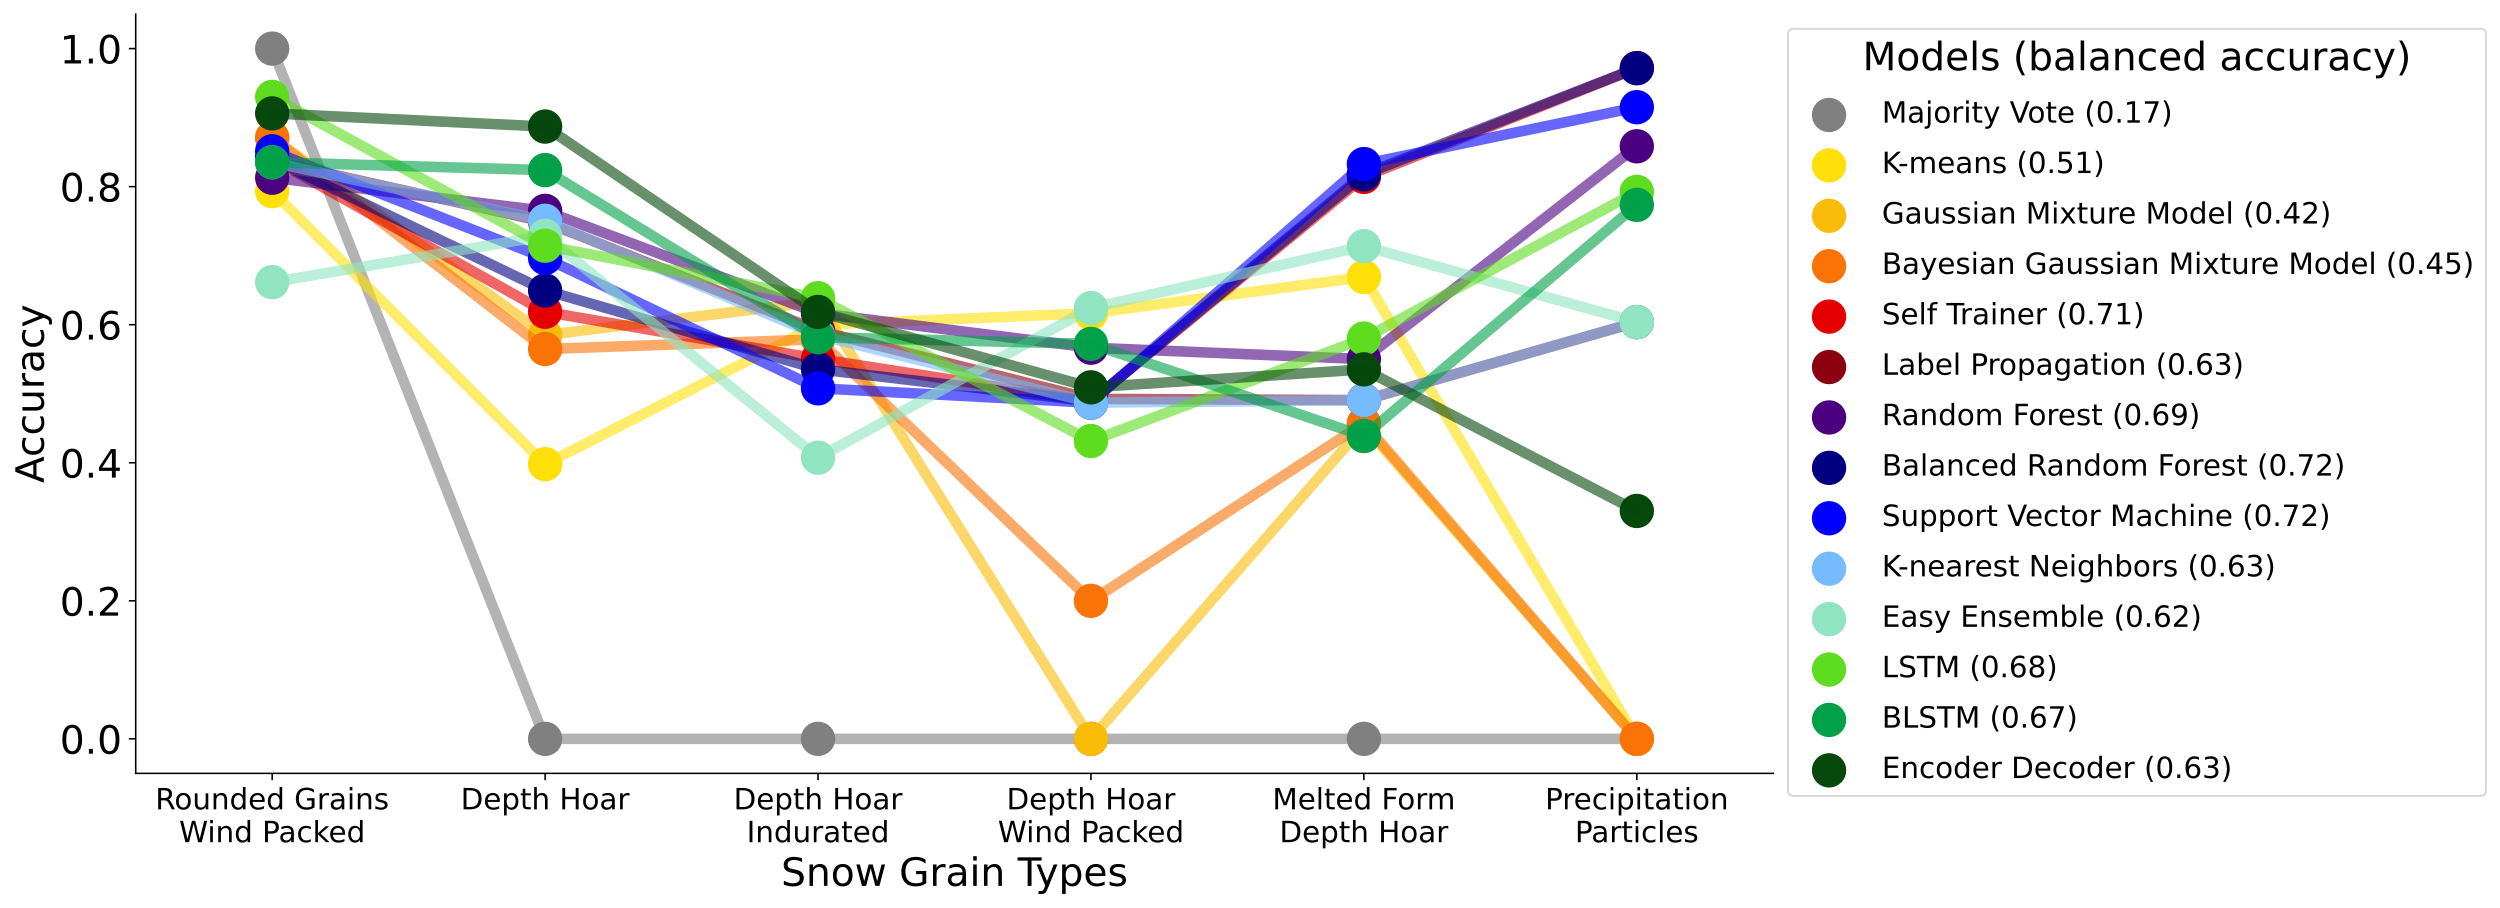 <?xml version="1.0" encoding="utf-8" standalone="no"?>
<!DOCTYPE svg PUBLIC "-//W3C//DTD SVG 1.1//EN"
  "http://www.w3.org/Graphics/SVG/1.1/DTD/svg11.dtd">
<!-- Created with matplotlib (https://matplotlib.org/) -->
<svg height="464.15pt" version="1.1" viewBox="0 0 1277.793 464.15" width="1277.793pt" xmlns="http://www.w3.org/2000/svg" xmlns:xlink="http://www.w3.org/1999/xlink">
 <defs>
  <style type="text/css">*{stroke-linecap:butt;stroke-linejoin:round;}</style>
 </defs>
 <g id="figure_1">
  <g id="patch_1">
   <path d="M 0 464.15 
L 1277.793 464.15 
L 1277.793 0 
L 0 0 
z
" style="fill:#ffffff;"/>
  </g>
  <g id="axes_1">
   <g id="patch_2">
    <path d="M 69.362 395.28 
L 906.362 395.28 
L 906.362 7.2 
L 69.362 7.2 
z
" style="fill:#ffffff;"/>
   </g>
   <g id="PathCollection_1">
    <defs>
     <path d="M 0 6.768 
C 1.795 6.768 3.516 6.055 4.786 4.786 
C 6.055 3.516 6.768 1.795 6.768 0 
C 6.768 -1.795 6.055 -3.516 4.786 -4.786 
C 3.516 -6.055 1.795 -6.768 0 -6.768 
C -1.795 -6.768 -3.516 -6.055 -4.786 -4.786 
C -6.055 -3.516 -6.768 -1.795 -6.768 0 
C -6.768 1.795 -6.055 3.516 -4.786 4.786 
C -3.516 6.055 -1.795 6.768 0 6.768 
z
" id="m16f90ff4c4" style="stroke:#808080;stroke-width:4.05;"/>
    </defs>
    <g clip-path="url(#p6eae284e27)">
     <use style="fill:#808080;stroke:#808080;stroke-width:4.05;" x="139.113" xlink:href="#m16f90ff4c4" y="24.84"/>
     <use style="fill:#808080;stroke:#808080;stroke-width:4.05;" x="278.613" xlink:href="#m16f90ff4c4" y="377.64"/>
     <use style="fill:#808080;stroke:#808080;stroke-width:4.05;" x="418.113" xlink:href="#m16f90ff4c4" y="377.64"/>
     <use style="fill:#808080;stroke:#808080;stroke-width:4.05;" x="557.612" xlink:href="#m16f90ff4c4" y="377.64"/>
     <use style="fill:#808080;stroke:#808080;stroke-width:4.05;" x="697.112" xlink:href="#m16f90ff4c4" y="377.64"/>
     <use style="fill:#808080;stroke:#808080;stroke-width:4.05;" x="836.612" xlink:href="#m16f90ff4c4" y="377.64"/>
    </g>
   </g>
   <g id="line2d_1">
    <path clip-path="url(#p6eae284e27)" d="M 139.113 24.84 
L 278.613 377.64 
L 418.113 377.64 
L 557.612 377.64 
L 697.112 377.64 
L 836.612 377.64 
" style="fill:none;stroke:#808080;stroke-linecap:square;stroke-opacity:0.6;stroke-width:5.4;"/>
   </g>
   <g id="line2d_2">
    <path clip-path="url(#p6eae284e27)" d="M 0 0 
" style="fill:none;stroke:#808080;stroke-linecap:square;stroke-opacity:0.6;stroke-width:2.7;"/>
   </g>
   <g id="line2d_3">
    <path clip-path="url(#p6eae284e27)" d="M 0 0 
" style="fill:none;stroke:#808080;stroke-linecap:square;stroke-opacity:0.6;stroke-width:2.7;"/>
   </g>
   <g id="line2d_4">
    <path clip-path="url(#p6eae284e27)" d="M 0 0 
" style="fill:none;stroke:#808080;stroke-linecap:square;stroke-opacity:0.6;stroke-width:2.7;"/>
   </g>
   <g id="line2d_5">
    <path clip-path="url(#p6eae284e27)" d="M 0 0 
" style="fill:none;stroke:#808080;stroke-linecap:square;stroke-opacity:0.6;stroke-width:2.7;"/>
   </g>
   <g id="line2d_6">
    <path clip-path="url(#p6eae284e27)" d="M 0 0 
" style="fill:none;stroke:#808080;stroke-linecap:square;stroke-opacity:0.6;stroke-width:2.7;"/>
   </g>
   <g id="line2d_7">
    <path clip-path="url(#p6eae284e27)" d="M 0 0 
" style="fill:none;stroke:#808080;stroke-linecap:square;stroke-opacity:0.6;stroke-width:2.7;"/>
   </g>
   <g id="matplotlib.axis_1">
    <g id="xtick_1">
     <g id="line2d_8">
      <defs>
       <path d="M 0 0 
L 0 3.5 
" id="m9d7beb2c08" style="stroke:#000000;stroke-width:0.8;"/>
      </defs>
      <g>
       <use style="stroke:#000000;stroke-width:0.8;" x="139.113" xlink:href="#m9d7beb2c08" y="395.28"/>
      </g>
     </g>
     <g id="text_1">
      <!-- Rounded Grains -->
      <g transform="translate(79.388 413.678)scale(0.15 -0.15)">
       <defs>
        <path d="M 44.391 34.188 
Q 47.562 33.109 50.562 29.594 
Q 53.562 26.078 56.594 19.922 
L 66.609 0 
L 56 0 
L 46.688 18.703 
Q 43.062 26.031 39.672 28.422 
Q 36.281 30.812 30.422 30.812 
L 19.672 30.812 
L 19.672 0 
L 9.812 0 
L 9.812 72.906 
L 32.078 72.906 
Q 44.578 72.906 50.734 67.672 
Q 56.891 62.453 56.891 51.906 
Q 56.891 45.016 53.688 40.469 
Q 50.484 35.938 44.391 34.188 
z
M 19.672 64.797 
L 19.672 38.922 
L 32.078 38.922 
Q 39.203 38.922 42.844 42.219 
Q 46.484 45.516 46.484 51.906 
Q 46.484 58.297 42.844 61.547 
Q 39.203 64.797 32.078 64.797 
z
" id="DejaVuSans-82"/>
        <path d="M 30.609 48.391 
Q 23.391 48.391 19.188 42.75 
Q 14.984 37.109 14.984 27.297 
Q 14.984 17.484 19.156 11.844 
Q 23.344 6.203 30.609 6.203 
Q 37.797 6.203 41.984 11.859 
Q 46.188 17.531 46.188 27.297 
Q 46.188 37.016 41.984 42.703 
Q 37.797 48.391 30.609 48.391 
z
M 30.609 56 
Q 42.328 56 49.016 48.375 
Q 55.719 40.766 55.719 27.297 
Q 55.719 13.875 49.016 6.219 
Q 42.328 -1.422 30.609 -1.422 
Q 18.844 -1.422 12.172 6.219 
Q 5.516 13.875 5.516 27.297 
Q 5.516 40.766 12.172 48.375 
Q 18.844 56 30.609 56 
z
" id="DejaVuSans-111"/>
        <path d="M 8.5 21.578 
L 8.5 54.688 
L 17.484 54.688 
L 17.484 21.922 
Q 17.484 14.156 20.5 10.266 
Q 23.531 6.391 29.594 6.391 
Q 36.859 6.391 41.078 11.031 
Q 45.312 15.672 45.312 23.688 
L 45.312 54.688 
L 54.297 54.688 
L 54.297 0 
L 45.312 0 
L 45.312 8.406 
Q 42.047 3.422 37.719 1 
Q 33.406 -1.422 27.688 -1.422 
Q 18.266 -1.422 13.375 4.438 
Q 8.5 10.297 8.5 21.578 
z
M 31.109 56 
z
" id="DejaVuSans-117"/>
        <path d="M 54.891 33.016 
L 54.891 0 
L 45.906 0 
L 45.906 32.719 
Q 45.906 40.484 42.875 44.328 
Q 39.844 48.188 33.797 48.188 
Q 26.516 48.188 22.312 43.547 
Q 18.109 38.922 18.109 30.906 
L 18.109 0 
L 9.078 0 
L 9.078 54.688 
L 18.109 54.688 
L 18.109 46.188 
Q 21.344 51.125 25.703 53.562 
Q 30.078 56 35.797 56 
Q 45.219 56 50.047 50.172 
Q 54.891 44.344 54.891 33.016 
z
" id="DejaVuSans-110"/>
        <path d="M 45.406 46.391 
L 45.406 75.984 
L 54.391 75.984 
L 54.391 0 
L 45.406 0 
L 45.406 8.203 
Q 42.578 3.328 38.25 0.953 
Q 33.938 -1.422 27.875 -1.422 
Q 17.969 -1.422 11.734 6.484 
Q 5.516 14.406 5.516 27.297 
Q 5.516 40.188 11.734 48.094 
Q 17.969 56 27.875 56 
Q 33.938 56 38.25 53.625 
Q 42.578 51.266 45.406 46.391 
z
M 14.797 27.297 
Q 14.797 17.391 18.875 11.75 
Q 22.953 6.109 30.078 6.109 
Q 37.203 6.109 41.297 11.75 
Q 45.406 17.391 45.406 27.297 
Q 45.406 37.203 41.297 42.844 
Q 37.203 48.484 30.078 48.484 
Q 22.953 48.484 18.875 42.844 
Q 14.797 37.203 14.797 27.297 
z
" id="DejaVuSans-100"/>
        <path d="M 56.203 29.594 
L 56.203 25.203 
L 14.891 25.203 
Q 15.484 15.922 20.484 11.062 
Q 25.484 6.203 34.422 6.203 
Q 39.594 6.203 44.453 7.469 
Q 49.312 8.734 54.109 11.281 
L 54.109 2.781 
Q 49.266 0.734 44.188 -0.344 
Q 39.109 -1.422 33.891 -1.422 
Q 20.797 -1.422 13.156 6.188 
Q 5.516 13.812 5.516 26.812 
Q 5.516 40.234 12.766 48.109 
Q 20.016 56 32.328 56 
Q 43.359 56 49.781 48.891 
Q 56.203 41.797 56.203 29.594 
z
M 47.219 32.234 
Q 47.125 39.594 43.094 43.984 
Q 39.062 48.391 32.422 48.391 
Q 24.906 48.391 20.391 44.141 
Q 15.875 39.891 15.188 32.172 
z
" id="DejaVuSans-101"/>
        <path id="DejaVuSans-32"/>
        <path d="M 59.516 10.406 
L 59.516 29.984 
L 43.406 29.984 
L 43.406 38.094 
L 69.281 38.094 
L 69.281 6.781 
Q 63.578 2.734 56.688 0.656 
Q 49.812 -1.422 42 -1.422 
Q 24.906 -1.422 15.25 8.562 
Q 5.609 18.562 5.609 36.375 
Q 5.609 54.25 15.25 64.234 
Q 24.906 74.219 42 74.219 
Q 49.125 74.219 55.547 72.453 
Q 61.969 70.703 67.391 67.281 
L 67.391 56.781 
Q 61.922 61.422 55.766 63.766 
Q 49.609 66.109 42.828 66.109 
Q 29.438 66.109 22.719 58.641 
Q 16.016 51.172 16.016 36.375 
Q 16.016 21.625 22.719 14.156 
Q 29.438 6.688 42.828 6.688 
Q 48.047 6.688 52.141 7.594 
Q 56.25 8.5 59.516 10.406 
z
" id="DejaVuSans-71"/>
        <path d="M 41.109 46.297 
Q 39.594 47.172 37.812 47.578 
Q 36.031 48 33.891 48 
Q 26.266 48 22.188 43.047 
Q 18.109 38.094 18.109 28.812 
L 18.109 0 
L 9.078 0 
L 9.078 54.688 
L 18.109 54.688 
L 18.109 46.188 
Q 20.953 51.172 25.484 53.578 
Q 30.031 56 36.531 56 
Q 37.453 56 38.578 55.875 
Q 39.703 55.766 41.062 55.516 
z
" id="DejaVuSans-114"/>
        <path d="M 34.281 27.484 
Q 23.391 27.484 19.188 25 
Q 14.984 22.516 14.984 16.5 
Q 14.984 11.719 18.141 8.906 
Q 21.297 6.109 26.703 6.109 
Q 34.188 6.109 38.703 11.406 
Q 43.219 16.703 43.219 25.484 
L 43.219 27.484 
z
M 52.203 31.203 
L 52.203 0 
L 43.219 0 
L 43.219 8.297 
Q 40.141 3.328 35.547 0.953 
Q 30.953 -1.422 24.312 -1.422 
Q 15.922 -1.422 10.953 3.297 
Q 6 8.016 6 15.922 
Q 6 25.141 12.172 29.828 
Q 18.359 34.516 30.609 34.516 
L 43.219 34.516 
L 43.219 35.406 
Q 43.219 41.609 39.141 45 
Q 35.062 48.391 27.688 48.391 
Q 23 48.391 18.547 47.266 
Q 14.109 46.141 10.016 43.891 
L 10.016 52.203 
Q 14.938 54.109 19.578 55.047 
Q 24.219 56 28.609 56 
Q 40.484 56 46.344 49.844 
Q 52.203 43.703 52.203 31.203 
z
" id="DejaVuSans-97"/>
        <path d="M 9.422 54.688 
L 18.406 54.688 
L 18.406 0 
L 9.422 0 
z
M 9.422 75.984 
L 18.406 75.984 
L 18.406 64.594 
L 9.422 64.594 
z
" id="DejaVuSans-105"/>
        <path d="M 44.281 53.078 
L 44.281 44.578 
Q 40.484 46.531 36.375 47.5 
Q 32.281 48.484 27.875 48.484 
Q 21.188 48.484 17.844 46.438 
Q 14.5 44.391 14.5 40.281 
Q 14.5 37.156 16.891 35.375 
Q 19.281 33.594 26.516 31.984 
L 29.594 31.297 
Q 39.156 29.25 43.188 25.516 
Q 47.219 21.781 47.219 15.094 
Q 47.219 7.469 41.188 3.016 
Q 35.156 -1.422 24.609 -1.422 
Q 20.219 -1.422 15.453 -0.562 
Q 10.688 0.297 5.422 2 
L 5.422 11.281 
Q 10.406 8.688 15.234 7.391 
Q 20.062 6.109 24.812 6.109 
Q 31.156 6.109 34.562 8.281 
Q 37.984 10.453 37.984 14.406 
Q 37.984 18.062 35.516 20.016 
Q 33.062 21.969 24.703 23.781 
L 21.578 24.516 
Q 13.234 26.266 9.516 29.906 
Q 5.812 33.547 5.812 39.891 
Q 5.812 47.609 11.281 51.797 
Q 16.75 56 26.812 56 
Q 31.781 56 36.172 55.266 
Q 40.578 54.547 44.281 53.078 
z
" id="DejaVuSans-115"/>
       </defs>
       <use xlink:href="#DejaVuSans-82"/>
       <use x="64.982" xlink:href="#DejaVuSans-111"/>
       <use x="126.164" xlink:href="#DejaVuSans-117"/>
       <use x="189.543" xlink:href="#DejaVuSans-110"/>
       <use x="252.922" xlink:href="#DejaVuSans-100"/>
       <use x="316.398" xlink:href="#DejaVuSans-101"/>
       <use x="377.922" xlink:href="#DejaVuSans-100"/>
       <use x="441.398" xlink:href="#DejaVuSans-32"/>
       <use x="473.186" xlink:href="#DejaVuSans-71"/>
       <use x="550.676" xlink:href="#DejaVuSans-114"/>
       <use x="591.789" xlink:href="#DejaVuSans-97"/>
       <use x="653.068" xlink:href="#DejaVuSans-105"/>
       <use x="680.852" xlink:href="#DejaVuSans-110"/>
       <use x="744.23" xlink:href="#DejaVuSans-115"/>
      </g>
      <!-- Wind Packed -->
      <g transform="translate(91.532 430.474)scale(0.15 -0.15)">
       <defs>
        <path d="M 3.328 72.906 
L 13.281 72.906 
L 28.609 11.281 
L 43.891 72.906 
L 54.984 72.906 
L 70.312 11.281 
L 85.594 72.906 
L 95.609 72.906 
L 77.297 0 
L 64.891 0 
L 49.516 63.281 
L 33.984 0 
L 21.578 0 
z
" id="DejaVuSans-87"/>
        <path d="M 19.672 64.797 
L 19.672 37.406 
L 32.078 37.406 
Q 38.969 37.406 42.719 40.969 
Q 46.484 44.531 46.484 51.125 
Q 46.484 57.672 42.719 61.234 
Q 38.969 64.797 32.078 64.797 
z
M 9.812 72.906 
L 32.078 72.906 
Q 44.344 72.906 50.609 67.359 
Q 56.891 61.812 56.891 51.125 
Q 56.891 40.328 50.609 34.812 
Q 44.344 29.297 32.078 29.297 
L 19.672 29.297 
L 19.672 0 
L 9.812 0 
z
" id="DejaVuSans-80"/>
        <path d="M 48.781 52.594 
L 48.781 44.188 
Q 44.969 46.297 41.141 47.344 
Q 37.312 48.391 33.406 48.391 
Q 24.656 48.391 19.812 42.844 
Q 14.984 37.312 14.984 27.297 
Q 14.984 17.281 19.812 11.734 
Q 24.656 6.203 33.406 6.203 
Q 37.312 6.203 41.141 7.25 
Q 44.969 8.297 48.781 10.406 
L 48.781 2.094 
Q 45.016 0.344 40.984 -0.531 
Q 36.969 -1.422 32.422 -1.422 
Q 20.062 -1.422 12.781 6.344 
Q 5.516 14.109 5.516 27.297 
Q 5.516 40.672 12.859 48.328 
Q 20.219 56 33.016 56 
Q 37.156 56 41.109 55.141 
Q 45.062 54.297 48.781 52.594 
z
" id="DejaVuSans-99"/>
        <path d="M 9.078 75.984 
L 18.109 75.984 
L 18.109 31.109 
L 44.922 54.688 
L 56.391 54.688 
L 27.391 29.109 
L 57.625 0 
L 45.906 0 
L 18.109 26.703 
L 18.109 0 
L 9.078 0 
z
" id="DejaVuSans-107"/>
       </defs>
       <use xlink:href="#DejaVuSans-87"/>
       <use x="96.627" xlink:href="#DejaVuSans-105"/>
       <use x="124.41" xlink:href="#DejaVuSans-110"/>
       <use x="187.789" xlink:href="#DejaVuSans-100"/>
       <use x="251.266" xlink:href="#DejaVuSans-32"/>
       <use x="283.053" xlink:href="#DejaVuSans-80"/>
       <use x="338.855" xlink:href="#DejaVuSans-97"/>
       <use x="400.135" xlink:href="#DejaVuSans-99"/>
       <use x="455.115" xlink:href="#DejaVuSans-107"/>
       <use x="509.4" xlink:href="#DejaVuSans-101"/>
       <use x="570.924" xlink:href="#DejaVuSans-100"/>
      </g>
     </g>
    </g>
    <g id="xtick_2">
     <g id="line2d_9">
      <g>
       <use style="stroke:#000000;stroke-width:0.8;" x="278.613" xlink:href="#m9d7beb2c08" y="395.28"/>
      </g>
     </g>
     <g id="text_2">
      <!-- Depth Hoar -->
      <g transform="translate(235.476 413.678)scale(0.15 -0.15)">
       <defs>
        <path d="M 19.672 64.797 
L 19.672 8.109 
L 31.594 8.109 
Q 46.688 8.109 53.688 14.938 
Q 60.688 21.781 60.688 36.531 
Q 60.688 51.172 53.688 57.984 
Q 46.688 64.797 31.594 64.797 
z
M 9.812 72.906 
L 30.078 72.906 
Q 51.266 72.906 61.172 64.094 
Q 71.094 55.281 71.094 36.531 
Q 71.094 17.672 61.125 8.828 
Q 51.172 0 30.078 0 
L 9.812 0 
z
" id="DejaVuSans-68"/>
        <path d="M 18.109 8.203 
L 18.109 -20.797 
L 9.078 -20.797 
L 9.078 54.688 
L 18.109 54.688 
L 18.109 46.391 
Q 20.953 51.266 25.266 53.625 
Q 29.594 56 35.594 56 
Q 45.562 56 51.781 48.094 
Q 58.016 40.188 58.016 27.297 
Q 58.016 14.406 51.781 6.484 
Q 45.562 -1.422 35.594 -1.422 
Q 29.594 -1.422 25.266 0.953 
Q 20.953 3.328 18.109 8.203 
z
M 48.688 27.297 
Q 48.688 37.203 44.609 42.844 
Q 40.531 48.484 33.406 48.484 
Q 26.266 48.484 22.188 42.844 
Q 18.109 37.203 18.109 27.297 
Q 18.109 17.391 22.188 11.75 
Q 26.266 6.109 33.406 6.109 
Q 40.531 6.109 44.609 11.75 
Q 48.688 17.391 48.688 27.297 
z
" id="DejaVuSans-112"/>
        <path d="M 18.312 70.219 
L 18.312 54.688 
L 36.812 54.688 
L 36.812 47.703 
L 18.312 47.703 
L 18.312 18.016 
Q 18.312 11.328 20.141 9.422 
Q 21.969 7.516 27.594 7.516 
L 36.812 7.516 
L 36.812 0 
L 27.594 0 
Q 17.188 0 13.234 3.875 
Q 9.281 7.766 9.281 18.016 
L 9.281 47.703 
L 2.688 47.703 
L 2.688 54.688 
L 9.281 54.688 
L 9.281 70.219 
z
" id="DejaVuSans-116"/>
        <path d="M 54.891 33.016 
L 54.891 0 
L 45.906 0 
L 45.906 32.719 
Q 45.906 40.484 42.875 44.328 
Q 39.844 48.188 33.797 48.188 
Q 26.516 48.188 22.312 43.547 
Q 18.109 38.922 18.109 30.906 
L 18.109 0 
L 9.078 0 
L 9.078 75.984 
L 18.109 75.984 
L 18.109 46.188 
Q 21.344 51.125 25.703 53.562 
Q 30.078 56 35.797 56 
Q 45.219 56 50.047 50.172 
Q 54.891 44.344 54.891 33.016 
z
" id="DejaVuSans-104"/>
        <path d="M 9.812 72.906 
L 19.672 72.906 
L 19.672 43.016 
L 55.516 43.016 
L 55.516 72.906 
L 65.375 72.906 
L 65.375 0 
L 55.516 0 
L 55.516 34.719 
L 19.672 34.719 
L 19.672 0 
L 9.812 0 
z
" id="DejaVuSans-72"/>
       </defs>
       <use xlink:href="#DejaVuSans-68"/>
       <use x="77.002" xlink:href="#DejaVuSans-101"/>
       <use x="138.525" xlink:href="#DejaVuSans-112"/>
       <use x="202.002" xlink:href="#DejaVuSans-116"/>
       <use x="241.211" xlink:href="#DejaVuSans-104"/>
       <use x="304.59" xlink:href="#DejaVuSans-32"/>
       <use x="336.377" xlink:href="#DejaVuSans-72"/>
       <use x="411.572" xlink:href="#DejaVuSans-111"/>
       <use x="472.754" xlink:href="#DejaVuSans-97"/>
       <use x="534.033" xlink:href="#DejaVuSans-114"/>
      </g>
     </g>
    </g>
    <g id="xtick_3">
     <g id="line2d_10">
      <g>
       <use style="stroke:#000000;stroke-width:0.8;" x="418.113" xlink:href="#m9d7beb2c08" y="395.28"/>
      </g>
     </g>
     <g id="text_3">
      <!-- Depth Hoar -->
      <g transform="translate(374.976 413.678)scale(0.15 -0.15)">
       <use xlink:href="#DejaVuSans-68"/>
       <use x="77.002" xlink:href="#DejaVuSans-101"/>
       <use x="138.525" xlink:href="#DejaVuSans-112"/>
       <use x="202.002" xlink:href="#DejaVuSans-116"/>
       <use x="241.211" xlink:href="#DejaVuSans-104"/>
       <use x="304.59" xlink:href="#DejaVuSans-32"/>
       <use x="336.377" xlink:href="#DejaVuSans-72"/>
       <use x="411.572" xlink:href="#DejaVuSans-111"/>
       <use x="472.754" xlink:href="#DejaVuSans-97"/>
       <use x="534.033" xlink:href="#DejaVuSans-114"/>
      </g>
      <!-- Indurated -->
      <g transform="translate(381.637 430.474)scale(0.15 -0.15)">
       <defs>
        <path d="M 9.812 72.906 
L 19.672 72.906 
L 19.672 0 
L 9.812 0 
z
" id="DejaVuSans-73"/>
       </defs>
       <use xlink:href="#DejaVuSans-73"/>
       <use x="29.492" xlink:href="#DejaVuSans-110"/>
       <use x="92.871" xlink:href="#DejaVuSans-100"/>
       <use x="156.348" xlink:href="#DejaVuSans-117"/>
       <use x="219.727" xlink:href="#DejaVuSans-114"/>
       <use x="260.84" xlink:href="#DejaVuSans-97"/>
       <use x="322.119" xlink:href="#DejaVuSans-116"/>
       <use x="361.328" xlink:href="#DejaVuSans-101"/>
       <use x="422.852" xlink:href="#DejaVuSans-100"/>
      </g>
     </g>
    </g>
    <g id="xtick_4">
     <g id="line2d_11">
      <g>
       <use style="stroke:#000000;stroke-width:0.8;" x="557.612" xlink:href="#m9d7beb2c08" y="395.28"/>
      </g>
     </g>
     <g id="text_4">
      <!-- Depth Hoar -->
      <g transform="translate(514.476 413.678)scale(0.15 -0.15)">
       <use xlink:href="#DejaVuSans-68"/>
       <use x="77.002" xlink:href="#DejaVuSans-101"/>
       <use x="138.525" xlink:href="#DejaVuSans-112"/>
       <use x="202.002" xlink:href="#DejaVuSans-116"/>
       <use x="241.211" xlink:href="#DejaVuSans-104"/>
       <use x="304.59" xlink:href="#DejaVuSans-32"/>
       <use x="336.377" xlink:href="#DejaVuSans-72"/>
       <use x="411.572" xlink:href="#DejaVuSans-111"/>
       <use x="472.754" xlink:href="#DejaVuSans-97"/>
       <use x="534.033" xlink:href="#DejaVuSans-114"/>
      </g>
      <!-- Wind Packed -->
      <g transform="translate(510.032 430.474)scale(0.15 -0.15)">
       <use xlink:href="#DejaVuSans-87"/>
       <use x="96.627" xlink:href="#DejaVuSans-105"/>
       <use x="124.41" xlink:href="#DejaVuSans-110"/>
       <use x="187.789" xlink:href="#DejaVuSans-100"/>
       <use x="251.266" xlink:href="#DejaVuSans-32"/>
       <use x="283.053" xlink:href="#DejaVuSans-80"/>
       <use x="338.855" xlink:href="#DejaVuSans-97"/>
       <use x="400.135" xlink:href="#DejaVuSans-99"/>
       <use x="455.115" xlink:href="#DejaVuSans-107"/>
       <use x="509.4" xlink:href="#DejaVuSans-101"/>
       <use x="570.924" xlink:href="#DejaVuSans-100"/>
      </g>
     </g>
    </g>
    <g id="xtick_5">
     <g id="line2d_12">
      <g>
       <use style="stroke:#000000;stroke-width:0.8;" x="697.112" xlink:href="#m9d7beb2c08" y="395.28"/>
      </g>
     </g>
     <g id="text_5">
      <!-- Melted Form -->
      <g transform="translate(650.355 413.678)scale(0.15 -0.15)">
       <defs>
        <path d="M 9.812 72.906 
L 24.516 72.906 
L 43.109 23.297 
L 61.812 72.906 
L 76.516 72.906 
L 76.516 0 
L 66.891 0 
L 66.891 64.016 
L 48.094 14.016 
L 38.188 14.016 
L 19.391 64.016 
L 19.391 0 
L 9.812 0 
z
" id="DejaVuSans-77"/>
        <path d="M 9.422 75.984 
L 18.406 75.984 
L 18.406 0 
L 9.422 0 
z
" id="DejaVuSans-108"/>
        <path d="M 9.812 72.906 
L 51.703 72.906 
L 51.703 64.594 
L 19.672 64.594 
L 19.672 43.109 
L 48.578 43.109 
L 48.578 34.812 
L 19.672 34.812 
L 19.672 0 
L 9.812 0 
z
" id="DejaVuSans-70"/>
        <path d="M 52 44.188 
Q 55.375 50.25 60.062 53.125 
Q 64.75 56 71.094 56 
Q 79.641 56 84.281 50.016 
Q 88.922 44.047 88.922 33.016 
L 88.922 0 
L 79.891 0 
L 79.891 32.719 
Q 79.891 40.578 77.094 44.375 
Q 74.312 48.188 68.609 48.188 
Q 61.625 48.188 57.562 43.547 
Q 53.516 38.922 53.516 30.906 
L 53.516 0 
L 44.484 0 
L 44.484 32.719 
Q 44.484 40.625 41.703 44.406 
Q 38.922 48.188 33.109 48.188 
Q 26.219 48.188 22.156 43.531 
Q 18.109 38.875 18.109 30.906 
L 18.109 0 
L 9.078 0 
L 9.078 54.688 
L 18.109 54.688 
L 18.109 46.188 
Q 21.188 51.219 25.484 53.609 
Q 29.781 56 35.688 56 
Q 41.656 56 45.828 52.969 
Q 50 49.953 52 44.188 
z
" id="DejaVuSans-109"/>
       </defs>
       <use xlink:href="#DejaVuSans-77"/>
       <use x="86.279" xlink:href="#DejaVuSans-101"/>
       <use x="147.803" xlink:href="#DejaVuSans-108"/>
       <use x="175.586" xlink:href="#DejaVuSans-116"/>
       <use x="214.795" xlink:href="#DejaVuSans-101"/>
       <use x="276.318" xlink:href="#DejaVuSans-100"/>
       <use x="339.795" xlink:href="#DejaVuSans-32"/>
       <use x="371.582" xlink:href="#DejaVuSans-70"/>
       <use x="425.477" xlink:href="#DejaVuSans-111"/>
       <use x="486.658" xlink:href="#DejaVuSans-114"/>
       <use x="526.021" xlink:href="#DejaVuSans-109"/>
      </g>
      <!-- Depth Hoar -->
      <g transform="translate(653.976 430.474)scale(0.15 -0.15)">
       <use xlink:href="#DejaVuSans-68"/>
       <use x="77.002" xlink:href="#DejaVuSans-101"/>
       <use x="138.525" xlink:href="#DejaVuSans-112"/>
       <use x="202.002" xlink:href="#DejaVuSans-116"/>
       <use x="241.211" xlink:href="#DejaVuSans-104"/>
       <use x="304.59" xlink:href="#DejaVuSans-32"/>
       <use x="336.377" xlink:href="#DejaVuSans-72"/>
       <use x="411.572" xlink:href="#DejaVuSans-111"/>
       <use x="472.754" xlink:href="#DejaVuSans-97"/>
       <use x="534.033" xlink:href="#DejaVuSans-114"/>
      </g>
     </g>
    </g>
    <g id="xtick_6">
     <g id="line2d_13">
      <g>
       <use style="stroke:#000000;stroke-width:0.8;" x="836.612" xlink:href="#m9d7beb2c08" y="395.28"/>
      </g>
     </g>
     <g id="text_6">
      <!-- Precipitation -->
      <g transform="translate(789.737 413.678)scale(0.15 -0.15)">
       <use xlink:href="#DejaVuSans-80"/>
       <use x="58.553" xlink:href="#DejaVuSans-114"/>
       <use x="97.416" xlink:href="#DejaVuSans-101"/>
       <use x="158.939" xlink:href="#DejaVuSans-99"/>
       <use x="213.92" xlink:href="#DejaVuSans-105"/>
       <use x="241.703" xlink:href="#DejaVuSans-112"/>
       <use x="305.18" xlink:href="#DejaVuSans-105"/>
       <use x="332.963" xlink:href="#DejaVuSans-116"/>
       <use x="372.172" xlink:href="#DejaVuSans-97"/>
       <use x="433.451" xlink:href="#DejaVuSans-116"/>
       <use x="472.66" xlink:href="#DejaVuSans-105"/>
       <use x="500.443" xlink:href="#DejaVuSans-111"/>
       <use x="561.625" xlink:href="#DejaVuSans-110"/>
      </g>
      <!-- Particles -->
      <g transform="translate(804.995 430.474)scale(0.15 -0.15)">
       <use xlink:href="#DejaVuSans-80"/>
       <use x="55.803" xlink:href="#DejaVuSans-97"/>
       <use x="117.082" xlink:href="#DejaVuSans-114"/>
       <use x="158.195" xlink:href="#DejaVuSans-116"/>
       <use x="197.404" xlink:href="#DejaVuSans-105"/>
       <use x="225.188" xlink:href="#DejaVuSans-99"/>
       <use x="280.168" xlink:href="#DejaVuSans-108"/>
       <use x="307.951" xlink:href="#DejaVuSans-101"/>
       <use x="369.475" xlink:href="#DejaVuSans-115"/>
      </g>
     </g>
    </g>
    <g id="text_7">
     <!-- Snow Grain Types -->
     <g transform="translate(399.245 452.791)scale(0.2 -0.2)">
      <defs>
       <path d="M 53.516 70.516 
L 53.516 60.891 
Q 47.906 63.578 42.922 64.891 
Q 37.938 66.219 33.297 66.219 
Q 25.25 66.219 20.875 63.094 
Q 16.5 59.969 16.5 54.203 
Q 16.5 49.359 19.406 46.891 
Q 22.312 44.438 30.422 42.922 
L 36.375 41.703 
Q 47.406 39.594 52.656 34.297 
Q 57.906 29 57.906 20.125 
Q 57.906 9.516 50.797 4.047 
Q 43.703 -1.422 29.984 -1.422 
Q 24.812 -1.422 18.969 -0.25 
Q 13.141 0.922 6.891 3.219 
L 6.891 13.375 
Q 12.891 10.016 18.656 8.297 
Q 24.422 6.594 29.984 6.594 
Q 38.422 6.594 43.016 9.906 
Q 47.609 13.234 47.609 19.391 
Q 47.609 24.75 44.312 27.781 
Q 41.016 30.812 33.5 32.328 
L 27.484 33.5 
Q 16.453 35.688 11.516 40.375 
Q 6.594 45.062 6.594 53.422 
Q 6.594 63.094 13.406 68.656 
Q 20.219 74.219 32.172 74.219 
Q 37.312 74.219 42.625 73.281 
Q 47.953 72.359 53.516 70.516 
z
" id="DejaVuSans-83"/>
       <path d="M 4.203 54.688 
L 13.188 54.688 
L 24.422 12.016 
L 35.594 54.688 
L 46.188 54.688 
L 57.422 12.016 
L 68.609 54.688 
L 77.594 54.688 
L 63.281 0 
L 52.688 0 
L 40.922 44.828 
L 29.109 0 
L 18.5 0 
z
" id="DejaVuSans-119"/>
       <path d="M -0.297 72.906 
L 61.375 72.906 
L 61.375 64.594 
L 35.5 64.594 
L 35.5 0 
L 25.594 0 
L 25.594 64.594 
L -0.297 64.594 
z
" id="DejaVuSans-84"/>
       <path d="M 32.172 -5.078 
Q 28.375 -14.844 24.75 -17.812 
Q 21.141 -20.797 15.094 -20.797 
L 7.906 -20.797 
L 7.906 -13.281 
L 13.188 -13.281 
Q 16.891 -13.281 18.938 -11.516 
Q 21 -9.766 23.484 -3.219 
L 25.094 0.875 
L 2.984 54.688 
L 12.5 54.688 
L 29.594 11.922 
L 46.688 54.688 
L 56.203 54.688 
z
" id="DejaVuSans-121"/>
      </defs>
      <use xlink:href="#DejaVuSans-83"/>
      <use x="63.477" xlink:href="#DejaVuSans-110"/>
      <use x="126.855" xlink:href="#DejaVuSans-111"/>
      <use x="188.037" xlink:href="#DejaVuSans-119"/>
      <use x="269.824" xlink:href="#DejaVuSans-32"/>
      <use x="301.611" xlink:href="#DejaVuSans-71"/>
      <use x="379.102" xlink:href="#DejaVuSans-114"/>
      <use x="420.215" xlink:href="#DejaVuSans-97"/>
      <use x="481.494" xlink:href="#DejaVuSans-105"/>
      <use x="509.277" xlink:href="#DejaVuSans-110"/>
      <use x="572.656" xlink:href="#DejaVuSans-32"/>
      <use x="604.443" xlink:href="#DejaVuSans-84"/>
      <use x="649.902" xlink:href="#DejaVuSans-121"/>
      <use x="709.082" xlink:href="#DejaVuSans-112"/>
      <use x="772.559" xlink:href="#DejaVuSans-101"/>
      <use x="834.082" xlink:href="#DejaVuSans-115"/>
     </g>
    </g>
   </g>
   <g id="matplotlib.axis_2">
    <g id="ytick_1">
     <g id="line2d_14">
      <defs>
       <path d="M 0 0 
L -3.5 0 
" id="me56d2c29c3" style="stroke:#000000;stroke-width:0.8;"/>
      </defs>
      <g>
       <use style="stroke:#000000;stroke-width:0.8;" x="69.362" xlink:href="#me56d2c29c3" y="377.64"/>
      </g>
     </g>
     <g id="text_8">
      <!-- 0.0 -->
      <g transform="translate(30.556 385.238)scale(0.2 -0.2)">
       <defs>
        <path d="M 31.781 66.406 
Q 24.172 66.406 20.328 58.906 
Q 16.5 51.422 16.5 36.375 
Q 16.5 21.391 20.328 13.891 
Q 24.172 6.391 31.781 6.391 
Q 39.453 6.391 43.281 13.891 
Q 47.125 21.391 47.125 36.375 
Q 47.125 51.422 43.281 58.906 
Q 39.453 66.406 31.781 66.406 
z
M 31.781 74.219 
Q 44.047 74.219 50.516 64.516 
Q 56.984 54.828 56.984 36.375 
Q 56.984 17.969 50.516 8.266 
Q 44.047 -1.422 31.781 -1.422 
Q 19.531 -1.422 13.062 8.266 
Q 6.594 17.969 6.594 36.375 
Q 6.594 54.828 13.062 64.516 
Q 19.531 74.219 31.781 74.219 
z
" id="DejaVuSans-48"/>
        <path d="M 10.688 12.406 
L 21 12.406 
L 21 0 
L 10.688 0 
z
" id="DejaVuSans-46"/>
       </defs>
       <use xlink:href="#DejaVuSans-48"/>
       <use x="63.623" xlink:href="#DejaVuSans-46"/>
       <use x="95.41" xlink:href="#DejaVuSans-48"/>
      </g>
     </g>
    </g>
    <g id="ytick_2">
     <g id="line2d_15">
      <g>
       <use style="stroke:#000000;stroke-width:0.8;" x="69.362" xlink:href="#me56d2c29c3" y="307.08"/>
      </g>
     </g>
     <g id="text_9">
      <!-- 0.2 -->
      <g transform="translate(30.556 314.678)scale(0.2 -0.2)">
       <defs>
        <path d="M 19.188 8.297 
L 53.609 8.297 
L 53.609 0 
L 7.328 0 
L 7.328 8.297 
Q 12.938 14.109 22.625 23.891 
Q 32.328 33.688 34.812 36.531 
Q 39.547 41.844 41.422 45.531 
Q 43.312 49.219 43.312 52.781 
Q 43.312 58.594 39.234 62.25 
Q 35.156 65.922 28.609 65.922 
Q 23.969 65.922 18.812 64.312 
Q 13.672 62.703 7.812 59.422 
L 7.812 69.391 
Q 13.766 71.781 18.938 73 
Q 24.125 74.219 28.422 74.219 
Q 39.75 74.219 46.484 68.547 
Q 53.219 62.891 53.219 53.422 
Q 53.219 48.922 51.531 44.891 
Q 49.859 40.875 45.406 35.406 
Q 44.188 33.984 37.641 27.219 
Q 31.109 20.453 19.188 8.297 
z
" id="DejaVuSans-50"/>
       </defs>
       <use xlink:href="#DejaVuSans-48"/>
       <use x="63.623" xlink:href="#DejaVuSans-46"/>
       <use x="95.41" xlink:href="#DejaVuSans-50"/>
      </g>
     </g>
    </g>
    <g id="ytick_3">
     <g id="line2d_16">
      <g>
       <use style="stroke:#000000;stroke-width:0.8;" x="69.362" xlink:href="#me56d2c29c3" y="236.52"/>
      </g>
     </g>
     <g id="text_10">
      <!-- 0.4 -->
      <g transform="translate(30.556 244.118)scale(0.2 -0.2)">
       <defs>
        <path d="M 37.797 64.312 
L 12.891 25.391 
L 37.797 25.391 
z
M 35.203 72.906 
L 47.609 72.906 
L 47.609 25.391 
L 58.016 25.391 
L 58.016 17.188 
L 47.609 17.188 
L 47.609 0 
L 37.797 0 
L 37.797 17.188 
L 4.891 17.188 
L 4.891 26.703 
z
" id="DejaVuSans-52"/>
       </defs>
       <use xlink:href="#DejaVuSans-48"/>
       <use x="63.623" xlink:href="#DejaVuSans-46"/>
       <use x="95.41" xlink:href="#DejaVuSans-52"/>
      </g>
     </g>
    </g>
    <g id="ytick_4">
     <g id="line2d_17">
      <g>
       <use style="stroke:#000000;stroke-width:0.8;" x="69.362" xlink:href="#me56d2c29c3" y="165.96"/>
      </g>
     </g>
     <g id="text_11">
      <!-- 0.6 -->
      <g transform="translate(30.556 173.558)scale(0.2 -0.2)">
       <defs>
        <path d="M 33.016 40.375 
Q 26.375 40.375 22.484 35.828 
Q 18.609 31.297 18.609 23.391 
Q 18.609 15.531 22.484 10.953 
Q 26.375 6.391 33.016 6.391 
Q 39.656 6.391 43.531 10.953 
Q 47.406 15.531 47.406 23.391 
Q 47.406 31.297 43.531 35.828 
Q 39.656 40.375 33.016 40.375 
z
M 52.594 71.297 
L 52.594 62.312 
Q 48.875 64.062 45.094 64.984 
Q 41.312 65.922 37.594 65.922 
Q 27.828 65.922 22.672 59.328 
Q 17.531 52.734 16.797 39.406 
Q 19.672 43.656 24.016 45.922 
Q 28.375 48.188 33.594 48.188 
Q 44.578 48.188 50.953 41.516 
Q 57.328 34.859 57.328 23.391 
Q 57.328 12.156 50.688 5.359 
Q 44.047 -1.422 33.016 -1.422 
Q 20.359 -1.422 13.672 8.266 
Q 6.984 17.969 6.984 36.375 
Q 6.984 53.656 15.188 63.938 
Q 23.391 74.219 37.203 74.219 
Q 40.922 74.219 44.703 73.484 
Q 48.484 72.75 52.594 71.297 
z
" id="DejaVuSans-54"/>
       </defs>
       <use xlink:href="#DejaVuSans-48"/>
       <use x="63.623" xlink:href="#DejaVuSans-46"/>
       <use x="95.41" xlink:href="#DejaVuSans-54"/>
      </g>
     </g>
    </g>
    <g id="ytick_5">
     <g id="line2d_18">
      <g>
       <use style="stroke:#000000;stroke-width:0.8;" x="69.362" xlink:href="#me56d2c29c3" y="95.4"/>
      </g>
     </g>
     <g id="text_12">
      <!-- 0.8 -->
      <g transform="translate(30.556 102.998)scale(0.2 -0.2)">
       <defs>
        <path d="M 31.781 34.625 
Q 24.75 34.625 20.719 30.859 
Q 16.703 27.094 16.703 20.516 
Q 16.703 13.922 20.719 10.156 
Q 24.75 6.391 31.781 6.391 
Q 38.812 6.391 42.859 10.172 
Q 46.922 13.969 46.922 20.516 
Q 46.922 27.094 42.891 30.859 
Q 38.875 34.625 31.781 34.625 
z
M 21.922 38.812 
Q 15.578 40.375 12.031 44.719 
Q 8.5 49.078 8.5 55.328 
Q 8.5 64.062 14.719 69.141 
Q 20.953 74.219 31.781 74.219 
Q 42.672 74.219 48.875 69.141 
Q 55.078 64.062 55.078 55.328 
Q 55.078 49.078 51.531 44.719 
Q 48 40.375 41.703 38.812 
Q 48.828 37.156 52.797 32.312 
Q 56.781 27.484 56.781 20.516 
Q 56.781 9.906 50.312 4.234 
Q 43.844 -1.422 31.781 -1.422 
Q 19.734 -1.422 13.25 4.234 
Q 6.781 9.906 6.781 20.516 
Q 6.781 27.484 10.781 32.312 
Q 14.797 37.156 21.922 38.812 
z
M 18.312 54.391 
Q 18.312 48.734 21.844 45.562 
Q 25.391 42.391 31.781 42.391 
Q 38.141 42.391 41.719 45.562 
Q 45.312 48.734 45.312 54.391 
Q 45.312 60.062 41.719 63.234 
Q 38.141 66.406 31.781 66.406 
Q 25.391 66.406 21.844 63.234 
Q 18.312 60.062 18.312 54.391 
z
" id="DejaVuSans-56"/>
       </defs>
       <use xlink:href="#DejaVuSans-48"/>
       <use x="63.623" xlink:href="#DejaVuSans-46"/>
       <use x="95.41" xlink:href="#DejaVuSans-56"/>
      </g>
     </g>
    </g>
    <g id="ytick_6">
     <g id="line2d_19">
      <g>
       <use style="stroke:#000000;stroke-width:0.8;" x="69.362" xlink:href="#me56d2c29c3" y="24.84"/>
      </g>
     </g>
     <g id="text_13">
      <!-- 1.0 -->
      <g transform="translate(30.556 32.438)scale(0.2 -0.2)">
       <defs>
        <path d="M 12.406 8.297 
L 28.516 8.297 
L 28.516 63.922 
L 10.984 60.406 
L 10.984 69.391 
L 28.422 72.906 
L 38.281 72.906 
L 38.281 8.297 
L 54.391 8.297 
L 54.391 0 
L 12.406 0 
z
" id="DejaVuSans-49"/>
       </defs>
       <use xlink:href="#DejaVuSans-49"/>
       <use x="63.623" xlink:href="#DejaVuSans-46"/>
       <use x="95.41" xlink:href="#DejaVuSans-48"/>
      </g>
     </g>
    </g>
    <g id="text_14">
     <!-- Accuracy -->
     <g transform="translate(22.397 246.896)rotate(-90)scale(0.2 -0.2)">
      <defs>
       <path d="M 34.188 63.188 
L 20.797 26.906 
L 47.609 26.906 
z
M 28.609 72.906 
L 39.797 72.906 
L 67.578 0 
L 57.328 0 
L 50.688 18.703 
L 17.828 18.703 
L 11.188 0 
L 0.781 0 
z
" id="DejaVuSans-65"/>
      </defs>
      <use xlink:href="#DejaVuSans-65"/>
      <use x="66.658" xlink:href="#DejaVuSans-99"/>
      <use x="121.639" xlink:href="#DejaVuSans-99"/>
      <use x="176.619" xlink:href="#DejaVuSans-117"/>
      <use x="239.998" xlink:href="#DejaVuSans-114"/>
      <use x="281.111" xlink:href="#DejaVuSans-97"/>
      <use x="342.391" xlink:href="#DejaVuSans-99"/>
      <use x="397.371" xlink:href="#DejaVuSans-121"/>
     </g>
    </g>
   </g>
   <g id="PathCollection_2">
    <defs>
     <path d="M 0 6.768 
C 1.795 6.768 3.516 6.055 4.786 4.786 
C 6.055 3.516 6.768 1.795 6.768 0 
C 6.768 -1.795 6.055 -3.516 4.786 -4.786 
C 3.516 -6.055 1.795 -6.768 0 -6.768 
C -1.795 -6.768 -3.516 -6.055 -4.786 -4.786 
C -6.055 -3.516 -6.768 -1.795 -6.768 0 
C -6.768 1.795 -6.055 3.516 -4.786 4.786 
C -3.516 6.055 -1.795 6.768 0 6.768 
z
" id="m5bcea2bef8" style="stroke:#fedf08;stroke-width:4.05;"/>
    </defs>
    <g clip-path="url(#p6eae284e27)">
     <use style="fill:#fedf08;stroke:#fedf08;stroke-width:4.05;" x="139.113" xlink:href="#m5bcea2bef8" y="97.719"/>
     <use style="fill:#fedf08;stroke:#fedf08;stroke-width:4.05;" x="278.613" xlink:href="#m5bcea2bef8" y="237.248"/>
     <use style="fill:#fedf08;stroke:#fedf08;stroke-width:4.05;" x="418.113" xlink:href="#m5bcea2bef8" y="166.002"/>
     <use style="fill:#fedf08;stroke:#fedf08;stroke-width:4.05;" x="557.612" xlink:href="#m5bcea2bef8" y="160.08"/>
     <use style="fill:#fedf08;stroke:#fedf08;stroke-width:4.05;" x="697.112" xlink:href="#m5bcea2bef8" y="141.566"/>
     <use style="fill:#fedf08;stroke:#fedf08;stroke-width:4.05;" x="836.612" xlink:href="#m5bcea2bef8" y="377.64"/>
    </g>
   </g>
   <g id="line2d_20">
    <path clip-path="url(#p6eae284e27)" d="M 139.113 97.719 
L 278.613 237.248 
L 418.113 166.002 
L 557.612 160.08 
L 697.112 141.566 
L 836.612 377.64 
" style="fill:none;stroke:#fedf08;stroke-linecap:square;stroke-opacity:0.6;stroke-width:5.4;"/>
   </g>
   <g id="line2d_21">
    <path clip-path="url(#p6eae284e27)" d="M 0 0 
" style="fill:none;stroke:#fedf08;stroke-linecap:square;stroke-opacity:0.6;stroke-width:2.7;"/>
   </g>
   <g id="line2d_22">
    <path clip-path="url(#p6eae284e27)" d="M 0 0 
" style="fill:none;stroke:#fedf08;stroke-linecap:square;stroke-opacity:0.6;stroke-width:2.7;"/>
   </g>
   <g id="line2d_23">
    <path clip-path="url(#p6eae284e27)" d="M 0 0 
" style="fill:none;stroke:#fedf08;stroke-linecap:square;stroke-opacity:0.6;stroke-width:2.7;"/>
   </g>
   <g id="line2d_24">
    <path clip-path="url(#p6eae284e27)" d="M 0 0 
" style="fill:none;stroke:#fedf08;stroke-linecap:square;stroke-opacity:0.6;stroke-width:2.7;"/>
   </g>
   <g id="line2d_25">
    <path clip-path="url(#p6eae284e27)" d="M 0 0 
" style="fill:none;stroke:#fedf08;stroke-linecap:square;stroke-opacity:0.6;stroke-width:2.7;"/>
   </g>
   <g id="line2d_26">
    <path clip-path="url(#p6eae284e27)" d="M 0 0 
" style="fill:none;stroke:#fedf08;stroke-linecap:square;stroke-opacity:0.6;stroke-width:2.7;"/>
   </g>
   <g id="patch_3">
    <path d="M 69.362 395.28 
L 69.362 7.2 
" style="fill:none;stroke:#000000;stroke-linecap:square;stroke-linejoin:miter;stroke-width:0.8;"/>
   </g>
   <g id="patch_4">
    <path d="M 69.362 395.28 
L 906.362 395.28 
" style="fill:none;stroke:#000000;stroke-linecap:square;stroke-linejoin:miter;stroke-width:0.8;"/>
   </g>
   <g id="PathCollection_3">
    <defs>
     <path d="M 0 6.768 
C 1.795 6.768 3.516 6.055 4.786 4.786 
C 6.055 3.516 6.768 1.795 6.768 0 
C 6.768 -1.795 6.055 -3.516 4.786 -4.786 
C 3.516 -6.055 1.795 -6.768 0 -6.768 
C -1.795 -6.768 -3.516 -6.055 -4.786 -4.786 
C -6.055 -3.516 -6.768 -1.795 -6.768 0 
C -6.768 1.795 -6.055 3.516 -4.786 4.786 
C -3.516 6.055 -1.795 6.768 0 6.768 
z
" id="m44aa632ba5" style="stroke:#f9bc08;stroke-width:4.05;"/>
    </defs>
    <g clip-path="url(#p6eae284e27)">
     <use style="fill:#f9bc08;stroke:#f9bc08;stroke-width:4.05;" x="139.113" xlink:href="#m44aa632ba5" y="70.198"/>
     <use style="fill:#f9bc08;stroke:#f9bc08;stroke-width:4.05;" x="278.613" xlink:href="#m44aa632ba5" y="171.301"/>
     <use style="fill:#f9bc08;stroke:#f9bc08;stroke-width:4.05;" x="418.113" xlink:href="#m44aa632ba5" y="154.115"/>
     <use style="fill:#f9bc08;stroke:#f9bc08;stroke-width:4.05;" x="557.612" xlink:href="#m44aa632ba5" y="377.64"/>
     <use style="fill:#f9bc08;stroke:#f9bc08;stroke-width:4.05;" x="697.112" xlink:href="#m44aa632ba5" y="217.634"/>
     <use style="fill:#f9bc08;stroke:#f9bc08;stroke-width:4.05;" x="836.612" xlink:href="#m44aa632ba5" y="377.64"/>
    </g>
   </g>
   <g id="line2d_27">
    <path clip-path="url(#p6eae284e27)" d="M 139.113 70.198 
L 278.613 171.301 
L 418.113 154.115 
L 557.612 377.64 
L 697.112 217.634 
L 836.612 377.64 
" style="fill:none;stroke:#f9bc08;stroke-linecap:square;stroke-opacity:0.6;stroke-width:5.4;"/>
   </g>
   <g id="line2d_28">
    <path clip-path="url(#p6eae284e27)" d="M 0 0 
" style="fill:none;stroke:#f9bc08;stroke-linecap:square;stroke-opacity:0.6;stroke-width:2.7;"/>
   </g>
   <g id="line2d_29">
    <path clip-path="url(#p6eae284e27)" d="M 0 0 
" style="fill:none;stroke:#f9bc08;stroke-linecap:square;stroke-opacity:0.6;stroke-width:2.7;"/>
   </g>
   <g id="line2d_30">
    <path clip-path="url(#p6eae284e27)" d="M 0 0 
" style="fill:none;stroke:#f9bc08;stroke-linecap:square;stroke-opacity:0.6;stroke-width:2.7;"/>
   </g>
   <g id="line2d_31">
    <path clip-path="url(#p6eae284e27)" d="M 0 0 
" style="fill:none;stroke:#f9bc08;stroke-linecap:square;stroke-opacity:0.6;stroke-width:2.7;"/>
   </g>
   <g id="line2d_32">
    <path clip-path="url(#p6eae284e27)" d="M 0 0 
" style="fill:none;stroke:#f9bc08;stroke-linecap:square;stroke-opacity:0.6;stroke-width:2.7;"/>
   </g>
   <g id="line2d_33">
    <path clip-path="url(#p6eae284e27)" d="M 0 0 
" style="fill:none;stroke:#f9bc08;stroke-linecap:square;stroke-opacity:0.6;stroke-width:2.7;"/>
   </g>
   <g id="PathCollection_4">
    <defs>
     <path d="M 0 6.768 
C 1.795 6.768 3.516 6.055 4.786 4.786 
C 6.055 3.516 6.768 1.795 6.768 0 
C 6.768 -1.795 6.055 -3.516 4.786 -4.786 
C 3.516 -6.055 1.795 -6.768 0 -6.768 
C -1.795 -6.768 -3.516 -6.055 -4.786 -4.786 
C -6.055 -3.516 -6.768 -1.795 -6.768 0 
C -6.768 1.795 -6.055 3.516 -4.786 4.786 
C -3.516 6.055 -1.795 6.768 0 6.768 
z
" id="m1b91eb1e7d" style="stroke:#f97306;stroke-width:4.05;"/>
    </defs>
    <g clip-path="url(#p6eae284e27)">
     <use style="fill:#f97306;stroke:#f97306;stroke-width:4.05;" x="139.113" xlink:href="#m1b91eb1e7d" y="70.453"/>
     <use style="fill:#f97306;stroke:#f97306;stroke-width:4.05;" x="278.613" xlink:href="#m1b91eb1e7d" y="178.381"/>
     <use style="fill:#f97306;stroke:#f97306;stroke-width:4.05;" x="418.113" xlink:href="#m1b91eb1e7d" y="173.432"/>
     <use style="fill:#f97306;stroke:#f97306;stroke-width:4.05;" x="557.612" xlink:href="#m1b91eb1e7d" y="307.08"/>
     <use style="fill:#f97306;stroke:#f97306;stroke-width:4.05;" x="697.112" xlink:href="#m1b91eb1e7d" y="216.323"/>
     <use style="fill:#f97306;stroke:#f97306;stroke-width:4.05;" x="836.612" xlink:href="#m1b91eb1e7d" y="377.64"/>
    </g>
   </g>
   <g id="line2d_34">
    <path clip-path="url(#p6eae284e27)" d="M 139.113 70.453 
L 278.613 178.381 
L 418.113 173.432 
L 557.612 307.08 
L 697.112 216.323 
L 836.612 377.64 
" style="fill:none;stroke:#f97306;stroke-linecap:square;stroke-opacity:0.6;stroke-width:5.4;"/>
   </g>
   <g id="line2d_35">
    <path clip-path="url(#p6eae284e27)" d="M 0 0 
" style="fill:none;stroke:#f97306;stroke-linecap:square;stroke-opacity:0.6;stroke-width:2.7;"/>
   </g>
   <g id="line2d_36">
    <path clip-path="url(#p6eae284e27)" d="M 0 0 
" style="fill:none;stroke:#f97306;stroke-linecap:square;stroke-opacity:0.6;stroke-width:2.7;"/>
   </g>
   <g id="line2d_37">
    <path clip-path="url(#p6eae284e27)" d="M 0 0 
" style="fill:none;stroke:#f97306;stroke-linecap:square;stroke-opacity:0.6;stroke-width:2.7;"/>
   </g>
   <g id="line2d_38">
    <path clip-path="url(#p6eae284e27)" d="M 0 0 
" style="fill:none;stroke:#f97306;stroke-linecap:square;stroke-opacity:0.6;stroke-width:2.7;"/>
   </g>
   <g id="line2d_39">
    <path clip-path="url(#p6eae284e27)" d="M 0 0 
" style="fill:none;stroke:#f97306;stroke-linecap:square;stroke-opacity:0.6;stroke-width:2.7;"/>
   </g>
   <g id="line2d_40">
    <path clip-path="url(#p6eae284e27)" d="M 0 0 
" style="fill:none;stroke:#f97306;stroke-linecap:square;stroke-opacity:0.6;stroke-width:2.7;"/>
   </g>
   <g id="PathCollection_5">
    <defs>
     <path d="M 0 6.768 
C 1.795 6.768 3.516 6.055 4.786 4.786 
C 6.055 3.516 6.768 1.795 6.768 0 
C 6.768 -1.795 6.055 -3.516 4.786 -4.786 
C 3.516 -6.055 1.795 -6.768 0 -6.768 
C -1.795 -6.768 -3.516 -6.055 -4.786 -4.786 
C -6.055 -3.516 -6.768 -1.795 -6.768 0 
C -6.768 1.795 -6.055 3.516 -4.786 4.786 
C -3.516 6.055 -1.795 6.768 0 6.768 
z
" id="mcb13bd4513" style="stroke:#e50000;stroke-width:4.05;"/>
    </defs>
    <g clip-path="url(#p6eae284e27)">
     <use style="fill:#e50000;stroke:#e50000;stroke-width:4.05;" x="139.113" xlink:href="#mcb13bd4513" y="81.155"/>
     <use style="fill:#e50000;stroke:#e50000;stroke-width:4.05;" x="278.613" xlink:href="#mcb13bd4513" y="159.365"/>
     <use style="fill:#e50000;stroke:#e50000;stroke-width:4.05;" x="418.113" xlink:href="#mcb13bd4513" y="183.409"/>
     <use style="fill:#e50000;stroke:#e50000;stroke-width:4.05;" x="557.612" xlink:href="#mcb13bd4513" y="205.16"/>
     <use style="fill:#e50000;stroke:#e50000;stroke-width:4.05;" x="697.112" xlink:href="#mcb13bd4513" y="90.416"/>
     <use style="fill:#e50000;stroke:#e50000;stroke-width:4.05;" x="836.612" xlink:href="#mcb13bd4513" y="34.825"/>
    </g>
   </g>
   <g id="line2d_41">
    <path clip-path="url(#p6eae284e27)" d="M 139.113 81.155 
L 278.613 159.365 
L 418.113 183.409 
L 557.612 205.16 
L 697.112 90.416 
L 836.612 34.825 
" style="fill:none;stroke:#e50000;stroke-linecap:square;stroke-opacity:0.6;stroke-width:5.4;"/>
   </g>
   <g id="line2d_42">
    <path clip-path="url(#p6eae284e27)" d="M 0 0 
" style="fill:none;stroke:#e50000;stroke-linecap:square;stroke-opacity:0.6;stroke-width:2.7;"/>
   </g>
   <g id="line2d_43">
    <path clip-path="url(#p6eae284e27)" d="M 0 0 
" style="fill:none;stroke:#e50000;stroke-linecap:square;stroke-opacity:0.6;stroke-width:2.7;"/>
   </g>
   <g id="line2d_44">
    <path clip-path="url(#p6eae284e27)" d="M 0 0 
" style="fill:none;stroke:#e50000;stroke-linecap:square;stroke-opacity:0.6;stroke-width:2.7;"/>
   </g>
   <g id="line2d_45">
    <path clip-path="url(#p6eae284e27)" d="M 0 0 
" style="fill:none;stroke:#e50000;stroke-linecap:square;stroke-opacity:0.6;stroke-width:2.7;"/>
   </g>
   <g id="line2d_46">
    <path clip-path="url(#p6eae284e27)" d="M 0 0 
" style="fill:none;stroke:#e50000;stroke-linecap:square;stroke-opacity:0.6;stroke-width:2.7;"/>
   </g>
   <g id="line2d_47">
    <path clip-path="url(#p6eae284e27)" d="M 0 0 
" style="fill:none;stroke:#e50000;stroke-linecap:square;stroke-opacity:0.6;stroke-width:2.7;"/>
   </g>
   <g id="legend_1">
    <g id="patch_5">
     <path d="M 916.862 406.797 
L 1267.593 406.797 
Q 1270.593 406.797 1270.593 403.797 
L 1270.593 17.7 
Q 1270.593 14.7 1267.593 14.7 
L 916.862 14.7 
Q 913.862 14.7 913.862 17.7 
L 913.862 403.797 
Q 913.862 406.797 916.862 406.797 
z
" style="fill:#ffffff;opacity:0.8;stroke:#cccccc;stroke-linejoin:miter;"/>
    </g>
    <g id="text_15">
     <!-- Models (balanced accuracy) -->
     <g transform="translate(951.993 35.897)scale(0.2 -0.2)">
      <defs>
       <path d="M 31 75.875 
Q 24.469 64.656 21.281 53.656 
Q 18.109 42.672 18.109 31.391 
Q 18.109 20.125 21.312 9.062 
Q 24.516 -2 31 -13.188 
L 23.188 -13.188 
Q 15.875 -1.703 12.234 9.375 
Q 8.594 20.453 8.594 31.391 
Q 8.594 42.281 12.203 53.312 
Q 15.828 64.359 23.188 75.875 
z
" id="DejaVuSans-40"/>
       <path d="M 48.688 27.297 
Q 48.688 37.203 44.609 42.844 
Q 40.531 48.484 33.406 48.484 
Q 26.266 48.484 22.188 42.844 
Q 18.109 37.203 18.109 27.297 
Q 18.109 17.391 22.188 11.75 
Q 26.266 6.109 33.406 6.109 
Q 40.531 6.109 44.609 11.75 
Q 48.688 17.391 48.688 27.297 
z
M 18.109 46.391 
Q 20.953 51.266 25.266 53.625 
Q 29.594 56 35.594 56 
Q 45.562 56 51.781 48.094 
Q 58.016 40.188 58.016 27.297 
Q 58.016 14.406 51.781 6.484 
Q 45.562 -1.422 35.594 -1.422 
Q 29.594 -1.422 25.266 0.953 
Q 20.953 3.328 18.109 8.203 
L 18.109 0 
L 9.078 0 
L 9.078 75.984 
L 18.109 75.984 
z
" id="DejaVuSans-98"/>
       <path d="M 8.016 75.875 
L 15.828 75.875 
Q 23.141 64.359 26.781 53.312 
Q 30.422 42.281 30.422 31.391 
Q 30.422 20.453 26.781 9.375 
Q 23.141 -1.703 15.828 -13.188 
L 8.016 -13.188 
Q 14.5 -2 17.703 9.062 
Q 20.906 20.125 20.906 31.391 
Q 20.906 42.672 17.703 53.656 
Q 14.5 64.656 8.016 75.875 
z
" id="DejaVuSans-41"/>
      </defs>
      <use xlink:href="#DejaVuSans-77"/>
      <use x="86.279" xlink:href="#DejaVuSans-111"/>
      <use x="147.461" xlink:href="#DejaVuSans-100"/>
      <use x="210.938" xlink:href="#DejaVuSans-101"/>
      <use x="272.461" xlink:href="#DejaVuSans-108"/>
      <use x="300.244" xlink:href="#DejaVuSans-115"/>
      <use x="352.344" xlink:href="#DejaVuSans-32"/>
      <use x="384.131" xlink:href="#DejaVuSans-40"/>
      <use x="423.145" xlink:href="#DejaVuSans-98"/>
      <use x="486.621" xlink:href="#DejaVuSans-97"/>
      <use x="547.9" xlink:href="#DejaVuSans-108"/>
      <use x="575.684" xlink:href="#DejaVuSans-97"/>
      <use x="636.963" xlink:href="#DejaVuSans-110"/>
      <use x="700.342" xlink:href="#DejaVuSans-99"/>
      <use x="755.322" xlink:href="#DejaVuSans-101"/>
      <use x="816.846" xlink:href="#DejaVuSans-100"/>
      <use x="880.322" xlink:href="#DejaVuSans-32"/>
      <use x="912.109" xlink:href="#DejaVuSans-97"/>
      <use x="973.389" xlink:href="#DejaVuSans-99"/>
      <use x="1028.369" xlink:href="#DejaVuSans-99"/>
      <use x="1083.35" xlink:href="#DejaVuSans-117"/>
      <use x="1146.729" xlink:href="#DejaVuSans-114"/>
      <use x="1187.842" xlink:href="#DejaVuSans-97"/>
      <use x="1249.121" xlink:href="#DejaVuSans-99"/>
      <use x="1304.102" xlink:href="#DejaVuSans-121"/>
      <use x="1363.281" xlink:href="#DejaVuSans-41"/>
     </g>
    </g>
    <g id="PathCollection_6">
     <g>
      <use style="fill:#808080;stroke:#808080;stroke-width:4.05;" x="934.862" xlink:href="#m16f90ff4c4" y="58.766"/>
     </g>
    </g>
    <g id="text_16">
     <!-- Majority Vote (0.17) -->
     <g transform="translate(961.862 62.704)scale(0.15 -0.15)">
      <defs>
       <path d="M 9.422 54.688 
L 18.406 54.688 
L 18.406 -0.984 
Q 18.406 -11.422 14.422 -16.109 
Q 10.453 -20.797 1.609 -20.797 
L -1.812 -20.797 
L -1.812 -13.188 
L 0.594 -13.188 
Q 5.719 -13.188 7.562 -10.812 
Q 9.422 -8.453 9.422 -0.984 
z
M 9.422 75.984 
L 18.406 75.984 
L 18.406 64.594 
L 9.422 64.594 
z
" id="DejaVuSans-106"/>
       <path d="M 28.609 0 
L 0.781 72.906 
L 11.078 72.906 
L 34.188 11.531 
L 57.328 72.906 
L 67.578 72.906 
L 39.797 0 
z
" id="DejaVuSans-86"/>
       <path d="M 8.203 72.906 
L 55.078 72.906 
L 55.078 68.703 
L 28.609 0 
L 18.312 0 
L 43.219 64.594 
L 8.203 64.594 
z
" id="DejaVuSans-55"/>
      </defs>
      <use xlink:href="#DejaVuSans-77"/>
      <use x="86.279" xlink:href="#DejaVuSans-97"/>
      <use x="147.559" xlink:href="#DejaVuSans-106"/>
      <use x="175.342" xlink:href="#DejaVuSans-111"/>
      <use x="236.523" xlink:href="#DejaVuSans-114"/>
      <use x="277.637" xlink:href="#DejaVuSans-105"/>
      <use x="305.42" xlink:href="#DejaVuSans-116"/>
      <use x="344.629" xlink:href="#DejaVuSans-121"/>
      <use x="403.809" xlink:href="#DejaVuSans-32"/>
      <use x="435.596" xlink:href="#DejaVuSans-86"/>
      <use x="496.254" xlink:href="#DejaVuSans-111"/>
      <use x="557.436" xlink:href="#DejaVuSans-116"/>
      <use x="596.645" xlink:href="#DejaVuSans-101"/>
      <use x="658.168" xlink:href="#DejaVuSans-32"/>
      <use x="689.955" xlink:href="#DejaVuSans-40"/>
      <use x="728.969" xlink:href="#DejaVuSans-48"/>
      <use x="792.592" xlink:href="#DejaVuSans-46"/>
      <use x="824.379" xlink:href="#DejaVuSans-49"/>
      <use x="888.002" xlink:href="#DejaVuSans-55"/>
      <use x="951.625" xlink:href="#DejaVuSans-41"/>
     </g>
    </g>
    <g id="PathCollection_7">
     <g>
      <use style="fill:#fedf08;stroke:#fedf08;stroke-width:4.05;" x="934.862" xlink:href="#m5bcea2bef8" y="84.534"/>
     </g>
    </g>
    <g id="text_17">
     <!-- K-means (0.51) -->
     <g transform="translate(961.862 88.471)scale(0.15 -0.15)">
      <defs>
       <path d="M 9.812 72.906 
L 19.672 72.906 
L 19.672 42.094 
L 52.391 72.906 
L 65.094 72.906 
L 28.906 38.922 
L 67.672 0 
L 54.688 0 
L 19.672 35.109 
L 19.672 0 
L 9.812 0 
z
" id="DejaVuSans-75"/>
       <path d="M 4.891 31.391 
L 31.203 31.391 
L 31.203 23.391 
L 4.891 23.391 
z
" id="DejaVuSans-45"/>
       <path d="M 10.797 72.906 
L 49.516 72.906 
L 49.516 64.594 
L 19.828 64.594 
L 19.828 46.734 
Q 21.969 47.469 24.109 47.828 
Q 26.266 48.188 28.422 48.188 
Q 40.625 48.188 47.75 41.5 
Q 54.891 34.812 54.891 23.391 
Q 54.891 11.625 47.562 5.094 
Q 40.234 -1.422 26.906 -1.422 
Q 22.312 -1.422 17.547 -0.641 
Q 12.797 0.141 7.719 1.703 
L 7.719 11.625 
Q 12.109 9.234 16.797 8.062 
Q 21.484 6.891 26.703 6.891 
Q 35.156 6.891 40.078 11.328 
Q 45.016 15.766 45.016 23.391 
Q 45.016 31 40.078 35.438 
Q 35.156 39.891 26.703 39.891 
Q 22.75 39.891 18.812 39.016 
Q 14.891 38.141 10.797 36.281 
z
" id="DejaVuSans-53"/>
      </defs>
      <use xlink:href="#DejaVuSans-75"/>
      <use x="55.076" xlink:href="#DejaVuSans-45"/>
      <use x="91.16" xlink:href="#DejaVuSans-109"/>
      <use x="188.572" xlink:href="#DejaVuSans-101"/>
      <use x="250.096" xlink:href="#DejaVuSans-97"/>
      <use x="311.375" xlink:href="#DejaVuSans-110"/>
      <use x="374.754" xlink:href="#DejaVuSans-115"/>
      <use x="426.854" xlink:href="#DejaVuSans-32"/>
      <use x="458.641" xlink:href="#DejaVuSans-40"/>
      <use x="497.654" xlink:href="#DejaVuSans-48"/>
      <use x="561.277" xlink:href="#DejaVuSans-46"/>
      <use x="593.064" xlink:href="#DejaVuSans-53"/>
      <use x="656.688" xlink:href="#DejaVuSans-49"/>
      <use x="720.311" xlink:href="#DejaVuSans-41"/>
     </g>
    </g>
    <g id="PathCollection_8">
     <g>
      <use style="fill:#f9bc08;stroke:#f9bc08;stroke-width:4.05;" x="934.862" xlink:href="#m44aa632ba5" y="110.301"/>
     </g>
    </g>
    <g id="text_18">
     <!-- Gaussian Mixture Model (0.42) -->
     <g transform="translate(961.862 114.238)scale(0.15 -0.15)">
      <defs>
       <path d="M 54.891 54.688 
L 35.109 28.078 
L 55.906 0 
L 45.312 0 
L 29.391 21.484 
L 13.484 0 
L 2.875 0 
L 24.125 28.609 
L 4.688 54.688 
L 15.281 54.688 
L 29.781 35.203 
L 44.281 54.688 
z
" id="DejaVuSans-120"/>
      </defs>
      <use xlink:href="#DejaVuSans-71"/>
      <use x="77.49" xlink:href="#DejaVuSans-97"/>
      <use x="138.77" xlink:href="#DejaVuSans-117"/>
      <use x="202.148" xlink:href="#DejaVuSans-115"/>
      <use x="254.248" xlink:href="#DejaVuSans-115"/>
      <use x="306.348" xlink:href="#DejaVuSans-105"/>
      <use x="334.131" xlink:href="#DejaVuSans-97"/>
      <use x="395.41" xlink:href="#DejaVuSans-110"/>
      <use x="458.789" xlink:href="#DejaVuSans-32"/>
      <use x="490.576" xlink:href="#DejaVuSans-77"/>
      <use x="576.855" xlink:href="#DejaVuSans-105"/>
      <use x="604.639" xlink:href="#DejaVuSans-120"/>
      <use x="663.818" xlink:href="#DejaVuSans-116"/>
      <use x="703.027" xlink:href="#DejaVuSans-117"/>
      <use x="766.406" xlink:href="#DejaVuSans-114"/>
      <use x="805.27" xlink:href="#DejaVuSans-101"/>
      <use x="866.793" xlink:href="#DejaVuSans-32"/>
      <use x="898.58" xlink:href="#DejaVuSans-77"/>
      <use x="984.859" xlink:href="#DejaVuSans-111"/>
      <use x="1046.041" xlink:href="#DejaVuSans-100"/>
      <use x="1109.518" xlink:href="#DejaVuSans-101"/>
      <use x="1171.041" xlink:href="#DejaVuSans-108"/>
      <use x="1198.824" xlink:href="#DejaVuSans-32"/>
      <use x="1230.611" xlink:href="#DejaVuSans-40"/>
      <use x="1269.625" xlink:href="#DejaVuSans-48"/>
      <use x="1333.248" xlink:href="#DejaVuSans-46"/>
      <use x="1365.035" xlink:href="#DejaVuSans-52"/>
      <use x="1428.658" xlink:href="#DejaVuSans-50"/>
      <use x="1492.281" xlink:href="#DejaVuSans-41"/>
     </g>
    </g>
    <g id="PathCollection_9">
     <g>
      <use style="fill:#f97306;stroke:#f97306;stroke-width:4.05;" x="934.862" xlink:href="#m1b91eb1e7d" y="136.068"/>
     </g>
    </g>
    <g id="text_19">
     <!-- Bayesian Gaussian Mixture Model (0.45) -->
     <g transform="translate(961.862 140.005)scale(0.15 -0.15)">
      <defs>
       <path d="M 19.672 34.812 
L 19.672 8.109 
L 35.5 8.109 
Q 43.453 8.109 47.281 11.406 
Q 51.125 14.703 51.125 21.484 
Q 51.125 28.328 47.281 31.562 
Q 43.453 34.812 35.5 34.812 
z
M 19.672 64.797 
L 19.672 42.828 
L 34.281 42.828 
Q 41.5 42.828 45.031 45.531 
Q 48.578 48.25 48.578 53.812 
Q 48.578 59.328 45.031 62.062 
Q 41.5 64.797 34.281 64.797 
z
M 9.812 72.906 
L 35.016 72.906 
Q 46.297 72.906 52.391 68.219 
Q 58.5 63.531 58.5 54.891 
Q 58.5 48.188 55.375 44.234 
Q 52.25 40.281 46.188 39.312 
Q 53.469 37.75 57.5 32.781 
Q 61.531 27.828 61.531 20.406 
Q 61.531 10.641 54.891 5.312 
Q 48.25 0 35.984 0 
L 9.812 0 
z
" id="DejaVuSans-66"/>
      </defs>
      <use xlink:href="#DejaVuSans-66"/>
      <use x="68.604" xlink:href="#DejaVuSans-97"/>
      <use x="129.883" xlink:href="#DejaVuSans-121"/>
      <use x="189.062" xlink:href="#DejaVuSans-101"/>
      <use x="250.586" xlink:href="#DejaVuSans-115"/>
      <use x="302.686" xlink:href="#DejaVuSans-105"/>
      <use x="330.469" xlink:href="#DejaVuSans-97"/>
      <use x="391.748" xlink:href="#DejaVuSans-110"/>
      <use x="455.127" xlink:href="#DejaVuSans-32"/>
      <use x="486.914" xlink:href="#DejaVuSans-71"/>
      <use x="564.404" xlink:href="#DejaVuSans-97"/>
      <use x="625.684" xlink:href="#DejaVuSans-117"/>
      <use x="689.062" xlink:href="#DejaVuSans-115"/>
      <use x="741.162" xlink:href="#DejaVuSans-115"/>
      <use x="793.262" xlink:href="#DejaVuSans-105"/>
      <use x="821.045" xlink:href="#DejaVuSans-97"/>
      <use x="882.324" xlink:href="#DejaVuSans-110"/>
      <use x="945.703" xlink:href="#DejaVuSans-32"/>
      <use x="977.49" xlink:href="#DejaVuSans-77"/>
      <use x="1063.77" xlink:href="#DejaVuSans-105"/>
      <use x="1091.553" xlink:href="#DejaVuSans-120"/>
      <use x="1150.732" xlink:href="#DejaVuSans-116"/>
      <use x="1189.941" xlink:href="#DejaVuSans-117"/>
      <use x="1253.32" xlink:href="#DejaVuSans-114"/>
      <use x="1292.184" xlink:href="#DejaVuSans-101"/>
      <use x="1353.707" xlink:href="#DejaVuSans-32"/>
      <use x="1385.494" xlink:href="#DejaVuSans-77"/>
      <use x="1471.773" xlink:href="#DejaVuSans-111"/>
      <use x="1532.955" xlink:href="#DejaVuSans-100"/>
      <use x="1596.432" xlink:href="#DejaVuSans-101"/>
      <use x="1657.955" xlink:href="#DejaVuSans-108"/>
      <use x="1685.738" xlink:href="#DejaVuSans-32"/>
      <use x="1717.525" xlink:href="#DejaVuSans-40"/>
      <use x="1756.539" xlink:href="#DejaVuSans-48"/>
      <use x="1820.162" xlink:href="#DejaVuSans-46"/>
      <use x="1851.949" xlink:href="#DejaVuSans-52"/>
      <use x="1915.572" xlink:href="#DejaVuSans-53"/>
      <use x="1979.195" xlink:href="#DejaVuSans-41"/>
     </g>
    </g>
    <g id="PathCollection_10">
     <g>
      <use style="fill:#e50000;stroke:#e50000;stroke-width:4.05;" x="934.862" xlink:href="#mcb13bd4513" y="161.835"/>
     </g>
    </g>
    <g id="text_20">
     <!-- Self Trainer (0.71) -->
     <g transform="translate(961.862 165.773)scale(0.15 -0.15)">
      <defs>
       <path d="M 37.109 75.984 
L 37.109 68.5 
L 28.516 68.5 
Q 23.688 68.5 21.797 66.547 
Q 19.922 64.594 19.922 59.516 
L 19.922 54.688 
L 34.719 54.688 
L 34.719 47.703 
L 19.922 47.703 
L 19.922 0 
L 10.891 0 
L 10.891 47.703 
L 2.297 47.703 
L 2.297 54.688 
L 10.891 54.688 
L 10.891 58.5 
Q 10.891 67.625 15.141 71.797 
Q 19.391 75.984 28.609 75.984 
z
" id="DejaVuSans-102"/>
      </defs>
      <use xlink:href="#DejaVuSans-83"/>
      <use x="63.477" xlink:href="#DejaVuSans-101"/>
      <use x="125" xlink:href="#DejaVuSans-108"/>
      <use x="152.783" xlink:href="#DejaVuSans-102"/>
      <use x="187.988" xlink:href="#DejaVuSans-32"/>
      <use x="219.775" xlink:href="#DejaVuSans-84"/>
      <use x="266.109" xlink:href="#DejaVuSans-114"/>
      <use x="307.223" xlink:href="#DejaVuSans-97"/>
      <use x="368.502" xlink:href="#DejaVuSans-105"/>
      <use x="396.285" xlink:href="#DejaVuSans-110"/>
      <use x="459.664" xlink:href="#DejaVuSans-101"/>
      <use x="521.188" xlink:href="#DejaVuSans-114"/>
      <use x="562.301" xlink:href="#DejaVuSans-32"/>
      <use x="594.088" xlink:href="#DejaVuSans-40"/>
      <use x="633.102" xlink:href="#DejaVuSans-48"/>
      <use x="696.725" xlink:href="#DejaVuSans-46"/>
      <use x="728.512" xlink:href="#DejaVuSans-55"/>
      <use x="792.135" xlink:href="#DejaVuSans-49"/>
      <use x="855.758" xlink:href="#DejaVuSans-41"/>
     </g>
    </g>
    <g id="PathCollection_11">
     <defs>
      <path d="M 0 6.768 
C 1.795 6.768 3.516 6.055 4.786 4.786 
C 6.055 3.516 6.768 1.795 6.768 0 
C 6.768 -1.795 6.055 -3.516 4.786 -4.786 
C 3.516 -6.055 1.795 -6.768 0 -6.768 
C -1.795 -6.768 -3.516 -6.055 -4.786 -4.786 
C -6.055 -3.516 -6.768 -1.795 -6.768 0 
C -6.768 1.795 -6.055 3.516 -4.786 4.786 
C -3.516 6.055 -1.795 6.768 0 6.768 
z
" id="m6f05c0d1e4" style="stroke:#8c000f;stroke-width:4.05;"/>
     </defs>
     <g>
      <use style="fill:#8c000f;stroke:#8c000f;stroke-width:4.05;" x="934.862" xlink:href="#m6f05c0d1e4" y="187.602"/>
     </g>
    </g>
    <g id="text_21">
     <!-- Label Propagation (0.63) -->
     <g transform="translate(961.862 191.54)scale(0.15 -0.15)">
      <defs>
       <path d="M 9.812 72.906 
L 19.672 72.906 
L 19.672 8.297 
L 55.172 8.297 
L 55.172 0 
L 9.812 0 
z
" id="DejaVuSans-76"/>
       <path d="M 45.406 27.984 
Q 45.406 37.75 41.375 43.109 
Q 37.359 48.484 30.078 48.484 
Q 22.859 48.484 18.828 43.109 
Q 14.797 37.75 14.797 27.984 
Q 14.797 18.266 18.828 12.891 
Q 22.859 7.516 30.078 7.516 
Q 37.359 7.516 41.375 12.891 
Q 45.406 18.266 45.406 27.984 
z
M 54.391 6.781 
Q 54.391 -7.172 48.188 -13.984 
Q 42 -20.797 29.203 -20.797 
Q 24.469 -20.797 20.266 -20.094 
Q 16.062 -19.391 12.109 -17.922 
L 12.109 -9.188 
Q 16.062 -11.328 19.922 -12.344 
Q 23.781 -13.375 27.781 -13.375 
Q 36.625 -13.375 41.016 -8.766 
Q 45.406 -4.156 45.406 5.172 
L 45.406 9.625 
Q 42.625 4.781 38.281 2.391 
Q 33.938 0 27.875 0 
Q 17.828 0 11.672 7.656 
Q 5.516 15.328 5.516 27.984 
Q 5.516 40.672 11.672 48.328 
Q 17.828 56 27.875 56 
Q 33.938 56 38.281 53.609 
Q 42.625 51.219 45.406 46.391 
L 45.406 54.688 
L 54.391 54.688 
z
" id="DejaVuSans-103"/>
       <path d="M 40.578 39.312 
Q 47.656 37.797 51.625 33 
Q 55.609 28.219 55.609 21.188 
Q 55.609 10.406 48.188 4.484 
Q 40.766 -1.422 27.094 -1.422 
Q 22.516 -1.422 17.656 -0.516 
Q 12.797 0.391 7.625 2.203 
L 7.625 11.719 
Q 11.719 9.328 16.594 8.109 
Q 21.484 6.891 26.812 6.891 
Q 36.078 6.891 40.938 10.547 
Q 45.797 14.203 45.797 21.188 
Q 45.797 27.641 41.281 31.266 
Q 36.766 34.906 28.719 34.906 
L 20.219 34.906 
L 20.219 43.016 
L 29.109 43.016 
Q 36.375 43.016 40.234 45.922 
Q 44.094 48.828 44.094 54.297 
Q 44.094 59.906 40.109 62.906 
Q 36.141 65.922 28.719 65.922 
Q 24.656 65.922 20.016 65.031 
Q 15.375 64.156 9.812 62.312 
L 9.812 71.094 
Q 15.438 72.656 20.344 73.438 
Q 25.25 74.219 29.594 74.219 
Q 40.828 74.219 47.359 69.109 
Q 53.906 64.016 53.906 55.328 
Q 53.906 49.266 50.438 45.094 
Q 46.969 40.922 40.578 39.312 
z
" id="DejaVuSans-51"/>
      </defs>
      <use xlink:href="#DejaVuSans-76"/>
      <use x="55.713" xlink:href="#DejaVuSans-97"/>
      <use x="116.992" xlink:href="#DejaVuSans-98"/>
      <use x="180.469" xlink:href="#DejaVuSans-101"/>
      <use x="241.992" xlink:href="#DejaVuSans-108"/>
      <use x="269.775" xlink:href="#DejaVuSans-32"/>
      <use x="301.562" xlink:href="#DejaVuSans-80"/>
      <use x="360.115" xlink:href="#DejaVuSans-114"/>
      <use x="398.979" xlink:href="#DejaVuSans-111"/>
      <use x="460.16" xlink:href="#DejaVuSans-112"/>
      <use x="523.637" xlink:href="#DejaVuSans-97"/>
      <use x="584.916" xlink:href="#DejaVuSans-103"/>
      <use x="648.393" xlink:href="#DejaVuSans-97"/>
      <use x="709.672" xlink:href="#DejaVuSans-116"/>
      <use x="748.881" xlink:href="#DejaVuSans-105"/>
      <use x="776.664" xlink:href="#DejaVuSans-111"/>
      <use x="837.846" xlink:href="#DejaVuSans-110"/>
      <use x="901.225" xlink:href="#DejaVuSans-32"/>
      <use x="933.012" xlink:href="#DejaVuSans-40"/>
      <use x="972.025" xlink:href="#DejaVuSans-48"/>
      <use x="1035.648" xlink:href="#DejaVuSans-46"/>
      <use x="1067.436" xlink:href="#DejaVuSans-54"/>
      <use x="1131.059" xlink:href="#DejaVuSans-51"/>
      <use x="1194.682" xlink:href="#DejaVuSans-41"/>
     </g>
    </g>
    <g id="PathCollection_12">
     <defs>
      <path d="M 0 6.768 
C 1.795 6.768 3.516 6.055 4.786 4.786 
C 6.055 3.516 6.768 1.795 6.768 0 
C 6.768 -1.795 6.055 -3.516 4.786 -4.786 
C 3.516 -6.055 1.795 -6.768 0 -6.768 
C -1.795 -6.768 -3.516 -6.055 -4.786 -4.786 
C -6.055 -3.516 -6.768 -1.795 -6.768 0 
C -6.768 1.795 -6.055 3.516 -4.786 4.786 
C -3.516 6.055 -1.795 6.768 0 6.768 
z
" id="m4fc01309b3" style="stroke:#4b0082;stroke-width:4.05;"/>
     </defs>
     <g>
      <use style="fill:#4b0082;stroke:#4b0082;stroke-width:4.05;" x="934.862" xlink:href="#m4fc01309b3" y="213.37"/>
     </g>
    </g>
    <g id="text_22">
     <!-- Random Forest (0.69) -->
     <g transform="translate(961.862 217.307)scale(0.15 -0.15)">
      <defs>
       <path d="M 10.984 1.516 
L 10.984 10.5 
Q 14.703 8.734 18.5 7.812 
Q 22.312 6.891 25.984 6.891 
Q 35.75 6.891 40.891 13.453 
Q 46.047 20.016 46.781 33.406 
Q 43.953 29.203 39.594 26.953 
Q 35.25 24.703 29.984 24.703 
Q 19.047 24.703 12.672 31.312 
Q 6.297 37.938 6.297 49.422 
Q 6.297 60.641 12.938 67.422 
Q 19.578 74.219 30.609 74.219 
Q 43.266 74.219 49.922 64.516 
Q 56.594 54.828 56.594 36.375 
Q 56.594 19.141 48.406 8.859 
Q 40.234 -1.422 26.422 -1.422 
Q 22.703 -1.422 18.891 -0.688 
Q 15.094 0.047 10.984 1.516 
z
M 30.609 32.422 
Q 37.25 32.422 41.125 36.953 
Q 45.016 41.5 45.016 49.422 
Q 45.016 57.281 41.125 61.844 
Q 37.25 66.406 30.609 66.406 
Q 23.969 66.406 20.094 61.844 
Q 16.219 57.281 16.219 49.422 
Q 16.219 41.5 20.094 36.953 
Q 23.969 32.422 30.609 32.422 
z
" id="DejaVuSans-57"/>
      </defs>
      <use xlink:href="#DejaVuSans-82"/>
      <use x="67.232" xlink:href="#DejaVuSans-97"/>
      <use x="128.512" xlink:href="#DejaVuSans-110"/>
      <use x="191.891" xlink:href="#DejaVuSans-100"/>
      <use x="255.367" xlink:href="#DejaVuSans-111"/>
      <use x="316.549" xlink:href="#DejaVuSans-109"/>
      <use x="413.961" xlink:href="#DejaVuSans-32"/>
      <use x="445.748" xlink:href="#DejaVuSans-70"/>
      <use x="499.643" xlink:href="#DejaVuSans-111"/>
      <use x="560.824" xlink:href="#DejaVuSans-114"/>
      <use x="599.688" xlink:href="#DejaVuSans-101"/>
      <use x="661.211" xlink:href="#DejaVuSans-115"/>
      <use x="713.311" xlink:href="#DejaVuSans-116"/>
      <use x="752.52" xlink:href="#DejaVuSans-32"/>
      <use x="784.307" xlink:href="#DejaVuSans-40"/>
      <use x="823.32" xlink:href="#DejaVuSans-48"/>
      <use x="886.943" xlink:href="#DejaVuSans-46"/>
      <use x="918.73" xlink:href="#DejaVuSans-54"/>
      <use x="982.354" xlink:href="#DejaVuSans-57"/>
      <use x="1045.977" xlink:href="#DejaVuSans-41"/>
     </g>
    </g>
    <g id="PathCollection_13">
     <defs>
      <path d="M 0 6.768 
C 1.795 6.768 3.516 6.055 4.786 4.786 
C 6.055 3.516 6.768 1.795 6.768 0 
C 6.768 -1.795 6.055 -3.516 4.786 -4.786 
C 3.516 -6.055 1.795 -6.768 0 -6.768 
C -1.795 -6.768 -3.516 -6.055 -4.786 -4.786 
C -6.055 -3.516 -6.768 -1.795 -6.768 0 
C -6.768 1.795 -6.055 3.516 -4.786 4.786 
C -3.516 6.055 -1.795 6.768 0 6.768 
z
" id="m573b05fa98" style="stroke:#000080;stroke-width:4.05;"/>
     </defs>
     <g>
      <use style="fill:#000080;stroke:#000080;stroke-width:4.05;" x="934.862" xlink:href="#m573b05fa98" y="239.137"/>
     </g>
    </g>
    <g id="text_23">
     <!-- Balanced Random Forest (0.72) -->
     <g transform="translate(961.862 243.074)scale(0.15 -0.15)">
      <use xlink:href="#DejaVuSans-66"/>
      <use x="68.604" xlink:href="#DejaVuSans-97"/>
      <use x="129.883" xlink:href="#DejaVuSans-108"/>
      <use x="157.666" xlink:href="#DejaVuSans-97"/>
      <use x="218.945" xlink:href="#DejaVuSans-110"/>
      <use x="282.324" xlink:href="#DejaVuSans-99"/>
      <use x="337.305" xlink:href="#DejaVuSans-101"/>
      <use x="398.828" xlink:href="#DejaVuSans-100"/>
      <use x="462.305" xlink:href="#DejaVuSans-32"/>
      <use x="494.092" xlink:href="#DejaVuSans-82"/>
      <use x="561.324" xlink:href="#DejaVuSans-97"/>
      <use x="622.604" xlink:href="#DejaVuSans-110"/>
      <use x="685.982" xlink:href="#DejaVuSans-100"/>
      <use x="749.459" xlink:href="#DejaVuSans-111"/>
      <use x="810.641" xlink:href="#DejaVuSans-109"/>
      <use x="908.053" xlink:href="#DejaVuSans-32"/>
      <use x="939.84" xlink:href="#DejaVuSans-70"/>
      <use x="993.734" xlink:href="#DejaVuSans-111"/>
      <use x="1054.916" xlink:href="#DejaVuSans-114"/>
      <use x="1093.779" xlink:href="#DejaVuSans-101"/>
      <use x="1155.303" xlink:href="#DejaVuSans-115"/>
      <use x="1207.402" xlink:href="#DejaVuSans-116"/>
      <use x="1246.611" xlink:href="#DejaVuSans-32"/>
      <use x="1278.398" xlink:href="#DejaVuSans-40"/>
      <use x="1317.412" xlink:href="#DejaVuSans-48"/>
      <use x="1381.035" xlink:href="#DejaVuSans-46"/>
      <use x="1412.822" xlink:href="#DejaVuSans-55"/>
      <use x="1476.445" xlink:href="#DejaVuSans-50"/>
      <use x="1540.068" xlink:href="#DejaVuSans-41"/>
     </g>
    </g>
    <g id="PathCollection_14">
     <defs>
      <path d="M 0 6.768 
C 1.795 6.768 3.516 6.055 4.786 4.786 
C 6.055 3.516 6.768 1.795 6.768 0 
C 6.768 -1.795 6.055 -3.516 4.786 -4.786 
C 3.516 -6.055 1.795 -6.768 0 -6.768 
C -1.795 -6.768 -3.516 -6.055 -4.786 -4.786 
C -6.055 -3.516 -6.768 -1.795 -6.768 0 
C -6.768 1.795 -6.055 3.516 -4.786 4.786 
C -3.516 6.055 -1.795 6.768 0 6.768 
z
" id="m01ea298b82" style="stroke:#0000ff;stroke-width:4.05;"/>
     </defs>
     <g>
      <use style="fill:#0000ff;stroke:#0000ff;stroke-width:4.05;" x="934.862" xlink:href="#m01ea298b82" y="264.904"/>
     </g>
    </g>
    <g id="text_24">
     <!-- Support Vector Machine (0.72) -->
     <g transform="translate(961.862 268.841)scale(0.15 -0.15)">
      <use xlink:href="#DejaVuSans-83"/>
      <use x="63.477" xlink:href="#DejaVuSans-117"/>
      <use x="126.855" xlink:href="#DejaVuSans-112"/>
      <use x="190.332" xlink:href="#DejaVuSans-112"/>
      <use x="253.809" xlink:href="#DejaVuSans-111"/>
      <use x="314.99" xlink:href="#DejaVuSans-114"/>
      <use x="356.104" xlink:href="#DejaVuSans-116"/>
      <use x="395.312" xlink:href="#DejaVuSans-32"/>
      <use x="427.1" xlink:href="#DejaVuSans-86"/>
      <use x="487.758" xlink:href="#DejaVuSans-101"/>
      <use x="549.281" xlink:href="#DejaVuSans-99"/>
      <use x="604.262" xlink:href="#DejaVuSans-116"/>
      <use x="643.471" xlink:href="#DejaVuSans-111"/>
      <use x="704.652" xlink:href="#DejaVuSans-114"/>
      <use x="745.766" xlink:href="#DejaVuSans-32"/>
      <use x="777.553" xlink:href="#DejaVuSans-77"/>
      <use x="863.832" xlink:href="#DejaVuSans-97"/>
      <use x="925.111" xlink:href="#DejaVuSans-99"/>
      <use x="980.092" xlink:href="#DejaVuSans-104"/>
      <use x="1043.471" xlink:href="#DejaVuSans-105"/>
      <use x="1071.254" xlink:href="#DejaVuSans-110"/>
      <use x="1134.633" xlink:href="#DejaVuSans-101"/>
      <use x="1196.156" xlink:href="#DejaVuSans-32"/>
      <use x="1227.943" xlink:href="#DejaVuSans-40"/>
      <use x="1266.957" xlink:href="#DejaVuSans-48"/>
      <use x="1330.58" xlink:href="#DejaVuSans-46"/>
      <use x="1362.367" xlink:href="#DejaVuSans-55"/>
      <use x="1425.99" xlink:href="#DejaVuSans-50"/>
      <use x="1489.613" xlink:href="#DejaVuSans-41"/>
     </g>
    </g>
    <g id="PathCollection_15">
     <defs>
      <path d="M 0 6.768 
C 1.795 6.768 3.516 6.055 4.786 4.786 
C 6.055 3.516 6.768 1.795 6.768 0 
C 6.768 -1.795 6.055 -3.516 4.786 -4.786 
C 3.516 -6.055 1.795 -6.768 0 -6.768 
C -1.795 -6.768 -3.516 -6.055 -4.786 -4.786 
C -6.055 -3.516 -6.768 -1.795 -6.768 0 
C -6.768 1.795 -6.055 3.516 -4.786 4.786 
C -3.516 6.055 -1.795 6.768 0 6.768 
z
" id="m0404c608b4" style="stroke:#75bbfd;stroke-width:4.05;"/>
     </defs>
     <g>
      <use style="fill:#75bbfd;stroke:#75bbfd;stroke-width:4.05;" x="934.862" xlink:href="#m0404c608b4" y="290.671"/>
     </g>
    </g>
    <g id="text_25">
     <!-- K-nearest Neighbors (0.63) -->
     <g transform="translate(961.862 294.609)scale(0.15 -0.15)">
      <defs>
       <path d="M 9.812 72.906 
L 23.094 72.906 
L 55.422 11.922 
L 55.422 72.906 
L 64.984 72.906 
L 64.984 0 
L 51.703 0 
L 19.391 60.984 
L 19.391 0 
L 9.812 0 
z
" id="DejaVuSans-78"/>
      </defs>
      <use xlink:href="#DejaVuSans-75"/>
      <use x="55.076" xlink:href="#DejaVuSans-45"/>
      <use x="91.16" xlink:href="#DejaVuSans-110"/>
      <use x="154.539" xlink:href="#DejaVuSans-101"/>
      <use x="216.062" xlink:href="#DejaVuSans-97"/>
      <use x="277.342" xlink:href="#DejaVuSans-114"/>
      <use x="316.205" xlink:href="#DejaVuSans-101"/>
      <use x="377.729" xlink:href="#DejaVuSans-115"/>
      <use x="429.828" xlink:href="#DejaVuSans-116"/>
      <use x="469.037" xlink:href="#DejaVuSans-32"/>
      <use x="500.824" xlink:href="#DejaVuSans-78"/>
      <use x="575.629" xlink:href="#DejaVuSans-101"/>
      <use x="637.152" xlink:href="#DejaVuSans-105"/>
      <use x="664.936" xlink:href="#DejaVuSans-103"/>
      <use x="728.412" xlink:href="#DejaVuSans-104"/>
      <use x="791.791" xlink:href="#DejaVuSans-98"/>
      <use x="855.268" xlink:href="#DejaVuSans-111"/>
      <use x="916.449" xlink:href="#DejaVuSans-114"/>
      <use x="957.562" xlink:href="#DejaVuSans-115"/>
      <use x="1009.662" xlink:href="#DejaVuSans-32"/>
      <use x="1041.449" xlink:href="#DejaVuSans-40"/>
      <use x="1080.463" xlink:href="#DejaVuSans-48"/>
      <use x="1144.086" xlink:href="#DejaVuSans-46"/>
      <use x="1175.873" xlink:href="#DejaVuSans-54"/>
      <use x="1239.496" xlink:href="#DejaVuSans-51"/>
      <use x="1303.119" xlink:href="#DejaVuSans-41"/>
     </g>
    </g>
    <g id="PathCollection_16">
     <defs>
      <path d="M 0 6.768 
C 1.795 6.768 3.516 6.055 4.786 4.786 
C 6.055 3.516 6.768 1.795 6.768 0 
C 6.768 -1.795 6.055 -3.516 4.786 -4.786 
C 3.516 -6.055 1.795 -6.768 0 -6.768 
C -1.795 -6.768 -3.516 -6.055 -4.786 -4.786 
C -6.055 -3.516 -6.768 -1.795 -6.768 0 
C -6.768 1.795 -6.055 3.516 -4.786 4.786 
C -3.516 6.055 -1.795 6.768 0 6.768 
z
" id="m885223ea2c" style="stroke:#90e4c1;stroke-width:4.05;"/>
     </defs>
     <g>
      <use style="fill:#90e4c1;stroke:#90e4c1;stroke-width:4.05;" x="934.862" xlink:href="#m885223ea2c" y="316.438"/>
     </g>
    </g>
    <g id="text_26">
     <!-- Easy Ensemble (0.62) -->
     <g transform="translate(961.862 320.376)scale(0.15 -0.15)">
      <defs>
       <path d="M 9.812 72.906 
L 55.906 72.906 
L 55.906 64.594 
L 19.672 64.594 
L 19.672 43.016 
L 54.391 43.016 
L 54.391 34.719 
L 19.672 34.719 
L 19.672 8.297 
L 56.781 8.297 
L 56.781 0 
L 9.812 0 
z
" id="DejaVuSans-69"/>
      </defs>
      <use xlink:href="#DejaVuSans-69"/>
      <use x="63.184" xlink:href="#DejaVuSans-97"/>
      <use x="124.463" xlink:href="#DejaVuSans-115"/>
      <use x="176.562" xlink:href="#DejaVuSans-121"/>
      <use x="235.742" xlink:href="#DejaVuSans-32"/>
      <use x="267.529" xlink:href="#DejaVuSans-69"/>
      <use x="330.713" xlink:href="#DejaVuSans-110"/>
      <use x="394.092" xlink:href="#DejaVuSans-115"/>
      <use x="446.191" xlink:href="#DejaVuSans-101"/>
      <use x="507.715" xlink:href="#DejaVuSans-109"/>
      <use x="605.127" xlink:href="#DejaVuSans-98"/>
      <use x="668.604" xlink:href="#DejaVuSans-108"/>
      <use x="696.387" xlink:href="#DejaVuSans-101"/>
      <use x="757.91" xlink:href="#DejaVuSans-32"/>
      <use x="789.697" xlink:href="#DejaVuSans-40"/>
      <use x="828.711" xlink:href="#DejaVuSans-48"/>
      <use x="892.334" xlink:href="#DejaVuSans-46"/>
      <use x="924.121" xlink:href="#DejaVuSans-54"/>
      <use x="987.744" xlink:href="#DejaVuSans-50"/>
      <use x="1051.367" xlink:href="#DejaVuSans-41"/>
     </g>
    </g>
    <g id="PathCollection_17">
     <defs>
      <path d="M 0 6.768 
C 1.795 6.768 3.516 6.055 4.786 4.786 
C 6.055 3.516 6.768 1.795 6.768 0 
C 6.768 -1.795 6.055 -3.516 4.786 -4.786 
C 3.516 -6.055 1.795 -6.768 0 -6.768 
C -1.795 -6.768 -3.516 -6.055 -4.786 -4.786 
C -6.055 -3.516 -6.768 -1.795 -6.768 0 
C -6.768 1.795 -6.055 3.516 -4.786 4.786 
C -3.516 6.055 -1.795 6.768 0 6.768 
z
" id="m6a4e0e0f29" style="stroke:#5edc1f;stroke-width:4.05;"/>
     </defs>
     <g>
      <use style="fill:#5edc1f;stroke:#5edc1f;stroke-width:4.05;" x="934.862" xlink:href="#m6a4e0e0f29" y="342.205"/>
     </g>
    </g>
    <g id="text_27">
     <!-- LSTM (0.68) -->
     <g transform="translate(961.862 346.143)scale(0.15 -0.15)">
      <use xlink:href="#DejaVuSans-76"/>
      <use x="55.713" xlink:href="#DejaVuSans-83"/>
      <use x="119.189" xlink:href="#DejaVuSans-84"/>
      <use x="180.273" xlink:href="#DejaVuSans-77"/>
      <use x="266.553" xlink:href="#DejaVuSans-32"/>
      <use x="298.34" xlink:href="#DejaVuSans-40"/>
      <use x="337.354" xlink:href="#DejaVuSans-48"/>
      <use x="400.977" xlink:href="#DejaVuSans-46"/>
      <use x="432.764" xlink:href="#DejaVuSans-54"/>
      <use x="496.387" xlink:href="#DejaVuSans-56"/>
      <use x="560.01" xlink:href="#DejaVuSans-41"/>
     </g>
    </g>
    <g id="PathCollection_18">
     <defs>
      <path d="M 0 6.768 
C 1.795 6.768 3.516 6.055 4.786 4.786 
C 6.055 3.516 6.768 1.795 6.768 0 
C 6.768 -1.795 6.055 -3.516 4.786 -4.786 
C 3.516 -6.055 1.795 -6.768 0 -6.768 
C -1.795 -6.768 -3.516 -6.055 -4.786 -4.786 
C -6.055 -3.516 -6.768 -1.795 -6.768 0 
C -6.768 1.795 -6.055 3.516 -4.786 4.786 
C -3.516 6.055 -1.795 6.768 0 6.768 
z
" id="mbaf6ccfed9" style="stroke:#01a049;stroke-width:4.05;"/>
     </defs>
     <g>
      <use style="fill:#01a049;stroke:#01a049;stroke-width:4.05;" x="934.862" xlink:href="#mbaf6ccfed9" y="367.973"/>
     </g>
    </g>
    <g id="text_28">
     <!-- BLSTM (0.67) -->
     <g transform="translate(961.862 371.91)scale(0.15 -0.15)">
      <use xlink:href="#DejaVuSans-66"/>
      <use x="68.604" xlink:href="#DejaVuSans-76"/>
      <use x="124.316" xlink:href="#DejaVuSans-83"/>
      <use x="187.793" xlink:href="#DejaVuSans-84"/>
      <use x="248.877" xlink:href="#DejaVuSans-77"/>
      <use x="335.156" xlink:href="#DejaVuSans-32"/>
      <use x="366.943" xlink:href="#DejaVuSans-40"/>
      <use x="405.957" xlink:href="#DejaVuSans-48"/>
      <use x="469.58" xlink:href="#DejaVuSans-46"/>
      <use x="501.367" xlink:href="#DejaVuSans-54"/>
      <use x="564.99" xlink:href="#DejaVuSans-55"/>
      <use x="628.613" xlink:href="#DejaVuSans-41"/>
     </g>
    </g>
    <g id="PathCollection_19">
     <defs>
      <path d="M 0 6.768 
C 1.795 6.768 3.516 6.055 4.786 4.786 
C 6.055 3.516 6.768 1.795 6.768 0 
C 6.768 -1.795 6.055 -3.516 4.786 -4.786 
C 3.516 -6.055 1.795 -6.768 0 -6.768 
C -1.795 -6.768 -3.516 -6.055 -4.786 -4.786 
C -6.055 -3.516 -6.768 -1.795 -6.768 0 
C -6.768 1.795 -6.055 3.516 -4.786 4.786 
C -3.516 6.055 -1.795 6.768 0 6.768 
z
" id="m84a395eea0" style="stroke:#06470c;stroke-width:4.05;"/>
     </defs>
     <g>
      <use style="fill:#06470c;stroke:#06470c;stroke-width:4.05;" x="934.862" xlink:href="#m84a395eea0" y="393.74"/>
     </g>
    </g>
    <g id="text_29">
     <!-- Encoder Decoder (0.63) -->
     <g transform="translate(961.862 397.677)scale(0.15 -0.15)">
      <use xlink:href="#DejaVuSans-69"/>
      <use x="63.184" xlink:href="#DejaVuSans-110"/>
      <use x="126.562" xlink:href="#DejaVuSans-99"/>
      <use x="181.543" xlink:href="#DejaVuSans-111"/>
      <use x="242.725" xlink:href="#DejaVuSans-100"/>
      <use x="306.201" xlink:href="#DejaVuSans-101"/>
      <use x="367.725" xlink:href="#DejaVuSans-114"/>
      <use x="408.838" xlink:href="#DejaVuSans-32"/>
      <use x="440.625" xlink:href="#DejaVuSans-68"/>
      <use x="517.627" xlink:href="#DejaVuSans-101"/>
      <use x="579.15" xlink:href="#DejaVuSans-99"/>
      <use x="634.131" xlink:href="#DejaVuSans-111"/>
      <use x="695.312" xlink:href="#DejaVuSans-100"/>
      <use x="758.789" xlink:href="#DejaVuSans-101"/>
      <use x="820.312" xlink:href="#DejaVuSans-114"/>
      <use x="861.426" xlink:href="#DejaVuSans-32"/>
      <use x="893.213" xlink:href="#DejaVuSans-40"/>
      <use x="932.227" xlink:href="#DejaVuSans-48"/>
      <use x="995.85" xlink:href="#DejaVuSans-46"/>
      <use x="1027.637" xlink:href="#DejaVuSans-54"/>
      <use x="1091.26" xlink:href="#DejaVuSans-51"/>
      <use x="1154.883" xlink:href="#DejaVuSans-41"/>
     </g>
    </g>
   </g>
   <g id="PathCollection_20">
    <g clip-path="url(#p6eae284e27)">
     <use style="fill:#8c000f;stroke:#8c000f;stroke-width:4.05;" x="139.113" xlink:href="#m6f05c0d1e4" y="82.302"/>
     <use style="fill:#8c000f;stroke:#8c000f;stroke-width:4.05;" x="278.613" xlink:href="#m6f05c0d1e4" y="113.445"/>
     <use style="fill:#8c000f;stroke:#8c000f;stroke-width:4.05;" x="418.113" xlink:href="#m6f05c0d1e4" y="168.974"/>
     <use style="fill:#8c000f;stroke:#8c000f;stroke-width:4.05;" x="557.612" xlink:href="#m6f05c0d1e4" y="203.853"/>
     <use style="fill:#8c000f;stroke:#8c000f;stroke-width:4.05;" x="697.112" xlink:href="#m6f05c0d1e4" y="204.519"/>
     <use style="fill:#8c000f;stroke:#8c000f;stroke-width:4.05;" x="836.612" xlink:href="#m6f05c0d1e4" y="164.629"/>
    </g>
   </g>
   <g id="line2d_48">
    <path clip-path="url(#p6eae284e27)" d="M 139.113 82.302 
L 278.613 113.445 
L 418.113 168.974 
L 557.612 203.853 
L 697.112 204.519 
L 836.612 164.629 
" style="fill:none;stroke:#8c000f;stroke-linecap:square;stroke-opacity:0.6;stroke-width:5.4;"/>
   </g>
   <g id="line2d_49">
    <path clip-path="url(#p6eae284e27)" d="M 0 0 
" style="fill:none;stroke:#8c000f;stroke-linecap:square;stroke-opacity:0.6;stroke-width:2.7;"/>
   </g>
   <g id="line2d_50">
    <path clip-path="url(#p6eae284e27)" d="M 0 0 
" style="fill:none;stroke:#8c000f;stroke-linecap:square;stroke-opacity:0.6;stroke-width:2.7;"/>
   </g>
   <g id="line2d_51">
    <path clip-path="url(#p6eae284e27)" d="M 0 0 
" style="fill:none;stroke:#8c000f;stroke-linecap:square;stroke-opacity:0.6;stroke-width:2.7;"/>
   </g>
   <g id="line2d_52">
    <path clip-path="url(#p6eae284e27)" d="M 0 0 
" style="fill:none;stroke:#8c000f;stroke-linecap:square;stroke-opacity:0.6;stroke-width:2.7;"/>
   </g>
   <g id="line2d_53">
    <path clip-path="url(#p6eae284e27)" d="M 0 0 
" style="fill:none;stroke:#8c000f;stroke-linecap:square;stroke-opacity:0.6;stroke-width:2.7;"/>
   </g>
   <g id="line2d_54">
    <path clip-path="url(#p6eae284e27)" d="M 0 0 
" style="fill:none;stroke:#8c000f;stroke-linecap:square;stroke-opacity:0.6;stroke-width:2.7;"/>
   </g>
   <g id="PathCollection_21">
    <g clip-path="url(#p6eae284e27)">
     <use style="fill:#4b0082;stroke:#4b0082;stroke-width:4.05;" x="139.113" xlink:href="#m4fc01309b3" y="90.839"/>
     <use style="fill:#4b0082;stroke:#4b0082;stroke-width:4.05;" x="278.613" xlink:href="#m4fc01309b3" y="107.78"/>
     <use style="fill:#4b0082;stroke:#4b0082;stroke-width:4.05;" x="418.113" xlink:href="#m4fc01309b3" y="160.059"/>
     <use style="fill:#4b0082;stroke:#4b0082;stroke-width:4.05;" x="557.612" xlink:href="#m4fc01309b3" y="177.72"/>
     <use style="fill:#4b0082;stroke:#4b0082;stroke-width:4.05;" x="697.112" xlink:href="#m4fc01309b3" y="183.534"/>
     <use style="fill:#4b0082;stroke:#4b0082;stroke-width:4.05;" x="836.612" xlink:href="#m4fc01309b3" y="74.765"/>
    </g>
   </g>
   <g id="line2d_55">
    <path clip-path="url(#p6eae284e27)" d="M 139.113 90.839 
L 278.613 107.78 
L 418.113 160.059 
L 557.612 177.72 
L 697.112 183.534 
L 836.612 74.765 
" style="fill:none;stroke:#4b0082;stroke-linecap:square;stroke-opacity:0.6;stroke-width:5.4;"/>
   </g>
   <g id="line2d_56">
    <path clip-path="url(#p6eae284e27)" d="M 0 0 
" style="fill:none;stroke:#4b0082;stroke-linecap:square;stroke-opacity:0.6;stroke-width:2.7;"/>
   </g>
   <g id="line2d_57">
    <path clip-path="url(#p6eae284e27)" d="M 0 0 
" style="fill:none;stroke:#4b0082;stroke-linecap:square;stroke-opacity:0.6;stroke-width:2.7;"/>
   </g>
   <g id="line2d_58">
    <path clip-path="url(#p6eae284e27)" d="M 0 0 
" style="fill:none;stroke:#4b0082;stroke-linecap:square;stroke-opacity:0.6;stroke-width:2.7;"/>
   </g>
   <g id="line2d_59">
    <path clip-path="url(#p6eae284e27)" d="M 0 0 
" style="fill:none;stroke:#4b0082;stroke-linecap:square;stroke-opacity:0.6;stroke-width:2.7;"/>
   </g>
   <g id="line2d_60">
    <path clip-path="url(#p6eae284e27)" d="M 0 0 
" style="fill:none;stroke:#4b0082;stroke-linecap:square;stroke-opacity:0.6;stroke-width:2.7;"/>
   </g>
   <g id="line2d_61">
    <path clip-path="url(#p6eae284e27)" d="M 0 0 
" style="fill:none;stroke:#4b0082;stroke-linecap:square;stroke-opacity:0.6;stroke-width:2.7;"/>
   </g>
   <g id="PathCollection_22">
    <g clip-path="url(#p6eae284e27)">
     <use style="fill:#000080;stroke:#000080;stroke-width:4.05;" x="139.113" xlink:href="#m573b05fa98" y="81.41"/>
     <use style="fill:#000080;stroke:#000080;stroke-width:4.05;" x="278.613" xlink:href="#m573b05fa98" y="148.441"/>
     <use style="fill:#000080;stroke:#000080;stroke-width:4.05;" x="418.113" xlink:href="#m573b05fa98" y="188.716"/>
     <use style="fill:#000080;stroke:#000080;stroke-width:4.05;" x="557.612" xlink:href="#m573b05fa98" y="205.16"/>
     <use style="fill:#000080;stroke:#000080;stroke-width:4.05;" x="697.112" xlink:href="#m573b05fa98" y="89.105"/>
     <use style="fill:#000080;stroke:#000080;stroke-width:4.05;" x="836.612" xlink:href="#m573b05fa98" y="34.825"/>
    </g>
   </g>
   <g id="line2d_62">
    <path clip-path="url(#p6eae284e27)" d="M 139.113 81.41 
L 278.613 148.441 
L 418.113 188.716 
L 557.612 205.16 
L 697.112 89.105 
L 836.612 34.825 
" style="fill:none;stroke:#000080;stroke-linecap:square;stroke-opacity:0.6;stroke-width:5.4;"/>
   </g>
   <g id="line2d_63">
    <path clip-path="url(#p6eae284e27)" d="M 0 0 
" style="fill:none;stroke:#000080;stroke-linecap:square;stroke-opacity:0.6;stroke-width:2.7;"/>
   </g>
   <g id="line2d_64">
    <path clip-path="url(#p6eae284e27)" d="M 0 0 
" style="fill:none;stroke:#000080;stroke-linecap:square;stroke-opacity:0.6;stroke-width:2.7;"/>
   </g>
   <g id="line2d_65">
    <path clip-path="url(#p6eae284e27)" d="M 0 0 
" style="fill:none;stroke:#000080;stroke-linecap:square;stroke-opacity:0.6;stroke-width:2.7;"/>
   </g>
   <g id="line2d_66">
    <path clip-path="url(#p6eae284e27)" d="M 0 0 
" style="fill:none;stroke:#000080;stroke-linecap:square;stroke-opacity:0.6;stroke-width:2.7;"/>
   </g>
   <g id="line2d_67">
    <path clip-path="url(#p6eae284e27)" d="M 0 0 
" style="fill:none;stroke:#000080;stroke-linecap:square;stroke-opacity:0.6;stroke-width:2.7;"/>
   </g>
   <g id="line2d_68">
    <path clip-path="url(#p6eae284e27)" d="M 0 0 
" style="fill:none;stroke:#000080;stroke-linecap:square;stroke-opacity:0.6;stroke-width:2.7;"/>
   </g>
   <g id="PathCollection_23">
    <g clip-path="url(#p6eae284e27)">
     <use style="fill:#0000ff;stroke:#0000ff;stroke-width:4.05;" x="139.113" xlink:href="#m01ea298b82" y="77.333"/>
     <use style="fill:#0000ff;stroke:#0000ff;stroke-width:4.05;" x="278.613" xlink:href="#m01ea298b82" y="131.853"/>
     <use style="fill:#0000ff;stroke:#0000ff;stroke-width:4.05;" x="418.113" xlink:href="#m01ea298b82" y="198.48"/>
     <use style="fill:#0000ff;stroke:#0000ff;stroke-width:4.05;" x="557.612" xlink:href="#m01ea298b82" y="205.813"/>
     <use style="fill:#0000ff;stroke:#0000ff;stroke-width:4.05;" x="697.112" xlink:href="#m01ea298b82" y="83.859"/>
     <use style="fill:#0000ff;stroke:#0000ff;stroke-width:4.05;" x="836.612" xlink:href="#m01ea298b82" y="54.795"/>
    </g>
   </g>
   <g id="line2d_69">
    <path clip-path="url(#p6eae284e27)" d="M 139.113 77.333 
L 278.613 131.853 
L 418.113 198.48 
L 557.612 205.813 
L 697.112 83.859 
L 836.612 54.795 
" style="fill:none;stroke:#0000ff;stroke-linecap:square;stroke-opacity:0.6;stroke-width:5.4;"/>
   </g>
   <g id="line2d_70">
    <path clip-path="url(#p6eae284e27)" d="M 0 0 
" style="fill:none;stroke:#0000ff;stroke-linecap:square;stroke-opacity:0.6;stroke-width:2.7;"/>
   </g>
   <g id="line2d_71">
    <path clip-path="url(#p6eae284e27)" d="M 0 0 
" style="fill:none;stroke:#0000ff;stroke-linecap:square;stroke-opacity:0.6;stroke-width:2.7;"/>
   </g>
   <g id="line2d_72">
    <path clip-path="url(#p6eae284e27)" d="M 0 0 
" style="fill:none;stroke:#0000ff;stroke-linecap:square;stroke-opacity:0.6;stroke-width:2.7;"/>
   </g>
   <g id="line2d_73">
    <path clip-path="url(#p6eae284e27)" d="M 0 0 
" style="fill:none;stroke:#0000ff;stroke-linecap:square;stroke-opacity:0.6;stroke-width:2.7;"/>
   </g>
   <g id="line2d_74">
    <path clip-path="url(#p6eae284e27)" d="M 0 0 
" style="fill:none;stroke:#0000ff;stroke-linecap:square;stroke-opacity:0.6;stroke-width:2.7;"/>
   </g>
   <g id="line2d_75">
    <path clip-path="url(#p6eae284e27)" d="M 0 0 
" style="fill:none;stroke:#0000ff;stroke-linecap:square;stroke-opacity:0.6;stroke-width:2.7;"/>
   </g>
   <g id="PathCollection_24">
    <g clip-path="url(#p6eae284e27)">
     <use style="fill:#75bbfd;stroke:#75bbfd;stroke-width:4.05;" x="139.113" xlink:href="#m0404c608b4" y="82.939"/>
     <use style="fill:#75bbfd;stroke:#75bbfd;stroke-width:4.05;" x="278.613" xlink:href="#m0404c608b4" y="112.838"/>
     <use style="fill:#75bbfd;stroke:#75bbfd;stroke-width:4.05;" x="418.113" xlink:href="#m0404c608b4" y="171.309"/>
     <use style="fill:#75bbfd;stroke:#75bbfd;stroke-width:4.05;" x="557.612" xlink:href="#m0404c608b4" y="205.813"/>
     <use style="fill:#75bbfd;stroke:#75bbfd;stroke-width:4.05;" x="697.112" xlink:href="#m0404c608b4" y="204.519"/>
     <use style="fill:#75bbfd;stroke:#75bbfd;stroke-width:4.05;" x="836.612" xlink:href="#m0404c608b4" y="164.629"/>
    </g>
   </g>
   <g id="line2d_76">
    <path clip-path="url(#p6eae284e27)" d="M 139.113 82.939 
L 278.613 112.838 
L 418.113 171.309 
L 557.612 205.813 
L 697.112 204.519 
L 836.612 164.629 
" style="fill:none;stroke:#75bbfd;stroke-linecap:square;stroke-opacity:0.6;stroke-width:5.4;"/>
   </g>
   <g id="line2d_77">
    <path clip-path="url(#p6eae284e27)" d="M 0 0 
" style="fill:none;stroke:#75bbfd;stroke-linecap:square;stroke-opacity:0.6;stroke-width:2.7;"/>
   </g>
   <g id="line2d_78">
    <path clip-path="url(#p6eae284e27)" d="M 0 0 
" style="fill:none;stroke:#75bbfd;stroke-linecap:square;stroke-opacity:0.6;stroke-width:2.7;"/>
   </g>
   <g id="line2d_79">
    <path clip-path="url(#p6eae284e27)" d="M 0 0 
" style="fill:none;stroke:#75bbfd;stroke-linecap:square;stroke-opacity:0.6;stroke-width:2.7;"/>
   </g>
   <g id="line2d_80">
    <path clip-path="url(#p6eae284e27)" d="M 0 0 
" style="fill:none;stroke:#75bbfd;stroke-linecap:square;stroke-opacity:0.6;stroke-width:2.7;"/>
   </g>
   <g id="line2d_81">
    <path clip-path="url(#p6eae284e27)" d="M 0 0 
" style="fill:none;stroke:#75bbfd;stroke-linecap:square;stroke-opacity:0.6;stroke-width:2.7;"/>
   </g>
   <g id="line2d_82">
    <path clip-path="url(#p6eae284e27)" d="M 0 0 
" style="fill:none;stroke:#75bbfd;stroke-linecap:square;stroke-opacity:0.6;stroke-width:2.7;"/>
   </g>
   <g id="PathCollection_25">
    <g clip-path="url(#p6eae284e27)">
     <use style="fill:#90e4c1;stroke:#90e4c1;stroke-width:4.05;" x="139.113" xlink:href="#m885223ea2c" y="144.224"/>
     <use style="fill:#90e4c1;stroke:#90e4c1;stroke-width:4.05;" x="278.613" xlink:href="#m885223ea2c" y="120.525"/>
     <use style="fill:#90e4c1;stroke:#90e4c1;stroke-width:4.05;" x="418.113" xlink:href="#m885223ea2c" y="233.93"/>
     <use style="fill:#90e4c1;stroke:#90e4c1;stroke-width:4.05;" x="557.612" xlink:href="#m885223ea2c" y="157.467"/>
     <use style="fill:#90e4c1;stroke:#90e4c1;stroke-width:4.05;" x="697.112" xlink:href="#m885223ea2c" y="125.827"/>
     <use style="fill:#90e4c1;stroke:#90e4c1;stroke-width:4.05;" x="836.612" xlink:href="#m885223ea2c" y="164.629"/>
    </g>
   </g>
   <g id="line2d_83">
    <path clip-path="url(#p6eae284e27)" d="M 139.113 144.224 
L 278.613 120.525 
L 418.113 233.93 
L 557.612 157.467 
L 697.112 125.827 
L 836.612 164.629 
" style="fill:none;stroke:#90e4c1;stroke-linecap:square;stroke-opacity:0.6;stroke-width:5.4;"/>
   </g>
   <g id="line2d_84">
    <path clip-path="url(#p6eae284e27)" d="M 0 0 
" style="fill:none;stroke:#90e4c1;stroke-linecap:square;stroke-opacity:0.6;stroke-width:2.7;"/>
   </g>
   <g id="line2d_85">
    <path clip-path="url(#p6eae284e27)" d="M 0 0 
" style="fill:none;stroke:#90e4c1;stroke-linecap:square;stroke-opacity:0.6;stroke-width:2.7;"/>
   </g>
   <g id="line2d_86">
    <path clip-path="url(#p6eae284e27)" d="M 0 0 
" style="fill:none;stroke:#90e4c1;stroke-linecap:square;stroke-opacity:0.6;stroke-width:2.7;"/>
   </g>
   <g id="line2d_87">
    <path clip-path="url(#p6eae284e27)" d="M 0 0 
" style="fill:none;stroke:#90e4c1;stroke-linecap:square;stroke-opacity:0.6;stroke-width:2.7;"/>
   </g>
   <g id="line2d_88">
    <path clip-path="url(#p6eae284e27)" d="M 0 0 
" style="fill:none;stroke:#90e4c1;stroke-linecap:square;stroke-opacity:0.6;stroke-width:2.7;"/>
   </g>
   <g id="line2d_89">
    <path clip-path="url(#p6eae284e27)" d="M 0 0 
" style="fill:none;stroke:#90e4c1;stroke-linecap:square;stroke-opacity:0.6;stroke-width:2.7;"/>
   </g>
   <g id="PathCollection_26">
    <g clip-path="url(#p6eae284e27)">
     <use style="fill:#5edc1f;stroke:#5edc1f;stroke-width:4.05;" x="139.113" xlink:href="#m6a4e0e0f29" y="49.558"/>
     <use style="fill:#5edc1f;stroke:#5edc1f;stroke-width:4.05;" x="278.613" xlink:href="#m6a4e0e0f29" y="125.582"/>
     <use style="fill:#5edc1f;stroke:#5edc1f;stroke-width:4.05;" x="418.113" xlink:href="#m6a4e0e0f29" y="152.417"/>
     <use style="fill:#5edc1f;stroke:#5edc1f;stroke-width:4.05;" x="557.612" xlink:href="#m6a4e0e0f29" y="225.413"/>
     <use style="fill:#5edc1f;stroke:#5edc1f;stroke-width:4.05;" x="697.112" xlink:href="#m6a4e0e0f29" y="173.042"/>
     <use style="fill:#5edc1f;stroke:#5edc1f;stroke-width:4.05;" x="836.612" xlink:href="#m6a4e0e0f29" y="98.063"/>
    </g>
   </g>
   <g id="line2d_90">
    <path clip-path="url(#p6eae284e27)" d="M 139.113 49.558 
L 278.613 125.582 
L 418.113 152.417 
L 557.612 225.413 
L 697.112 173.042 
L 836.612 98.063 
" style="fill:none;stroke:#5edc1f;stroke-linecap:square;stroke-opacity:0.6;stroke-width:5.4;"/>
   </g>
   <g id="line2d_91">
    <path clip-path="url(#p6eae284e27)" d="M 0 0 
" style="fill:none;stroke:#5edc1f;stroke-linecap:square;stroke-opacity:0.6;stroke-width:2.7;"/>
   </g>
   <g id="line2d_92">
    <path clip-path="url(#p6eae284e27)" d="M 0 0 
" style="fill:none;stroke:#5edc1f;stroke-linecap:square;stroke-opacity:0.6;stroke-width:2.7;"/>
   </g>
   <g id="line2d_93">
    <path clip-path="url(#p6eae284e27)" d="M 0 0 
" style="fill:none;stroke:#5edc1f;stroke-linecap:square;stroke-opacity:0.6;stroke-width:2.7;"/>
   </g>
   <g id="line2d_94">
    <path clip-path="url(#p6eae284e27)" d="M 0 0 
" style="fill:none;stroke:#5edc1f;stroke-linecap:square;stroke-opacity:0.6;stroke-width:2.7;"/>
   </g>
   <g id="line2d_95">
    <path clip-path="url(#p6eae284e27)" d="M 0 0 
" style="fill:none;stroke:#5edc1f;stroke-linecap:square;stroke-opacity:0.6;stroke-width:2.7;"/>
   </g>
   <g id="line2d_96">
    <path clip-path="url(#p6eae284e27)" d="M 0 0 
" style="fill:none;stroke:#5edc1f;stroke-linecap:square;stroke-opacity:0.6;stroke-width:2.7;"/>
   </g>
   <g id="PathCollection_27">
    <g clip-path="url(#p6eae284e27)">
     <use style="fill:#01a049;stroke:#01a049;stroke-width:4.05;" x="139.113" xlink:href="#mbaf6ccfed9" y="82.939"/>
     <use style="fill:#01a049;stroke:#01a049;stroke-width:4.05;" x="278.613" xlink:href="#mbaf6ccfed9" y="86.944"/>
     <use style="fill:#01a049;stroke:#01a049;stroke-width:4.05;" x="418.113" xlink:href="#mbaf6ccfed9" y="172.371"/>
     <use style="fill:#01a049;stroke:#01a049;stroke-width:4.05;" x="557.612" xlink:href="#mbaf6ccfed9" y="175.76"/>
     <use style="fill:#01a049;stroke:#01a049;stroke-width:4.05;" x="697.112" xlink:href="#mbaf6ccfed9" y="222.88"/>
     <use style="fill:#01a049;stroke:#01a049;stroke-width:4.05;" x="836.612" xlink:href="#mbaf6ccfed9" y="104.719"/>
    </g>
   </g>
   <g id="line2d_97">
    <path clip-path="url(#p6eae284e27)" d="M 139.113 82.939 
L 278.613 86.944 
L 418.113 172.371 
L 557.612 175.76 
L 697.112 222.88 
L 836.612 104.719 
" style="fill:none;stroke:#01a049;stroke-linecap:square;stroke-opacity:0.6;stroke-width:5.4;"/>
   </g>
   <g id="line2d_98">
    <path clip-path="url(#p6eae284e27)" d="M 0 0 
" style="fill:none;stroke:#01a049;stroke-linecap:square;stroke-opacity:0.6;stroke-width:2.7;"/>
   </g>
   <g id="line2d_99">
    <path clip-path="url(#p6eae284e27)" d="M 0 0 
" style="fill:none;stroke:#01a049;stroke-linecap:square;stroke-opacity:0.6;stroke-width:2.7;"/>
   </g>
   <g id="line2d_100">
    <path clip-path="url(#p6eae284e27)" d="M 0 0 
" style="fill:none;stroke:#01a049;stroke-linecap:square;stroke-opacity:0.6;stroke-width:2.7;"/>
   </g>
   <g id="line2d_101">
    <path clip-path="url(#p6eae284e27)" d="M 0 0 
" style="fill:none;stroke:#01a049;stroke-linecap:square;stroke-opacity:0.6;stroke-width:2.7;"/>
   </g>
   <g id="line2d_102">
    <path clip-path="url(#p6eae284e27)" d="M 0 0 
" style="fill:none;stroke:#01a049;stroke-linecap:square;stroke-opacity:0.6;stroke-width:2.7;"/>
   </g>
   <g id="line2d_103">
    <path clip-path="url(#p6eae284e27)" d="M 0 0 
" style="fill:none;stroke:#01a049;stroke-linecap:square;stroke-opacity:0.6;stroke-width:2.7;"/>
   </g>
   <g id="PathCollection_28">
    <g clip-path="url(#p6eae284e27)">
     <use style="fill:#06470c;stroke:#06470c;stroke-width:4.05;" x="139.113" xlink:href="#m84a395eea0" y="57.967"/>
     <use style="fill:#06470c;stroke:#06470c;stroke-width:4.05;" x="278.613" xlink:href="#m84a395eea0" y="64.692"/>
     <use style="fill:#06470c;stroke:#06470c;stroke-width:4.05;" x="418.113" xlink:href="#m84a395eea0" y="159.422"/>
     <use style="fill:#06470c;stroke:#06470c;stroke-width:4.05;" x="557.612" xlink:href="#m84a395eea0" y="197.973"/>
     <use style="fill:#06470c;stroke:#06470c;stroke-width:4.05;" x="697.112" xlink:href="#m84a395eea0" y="188.781"/>
     <use style="fill:#06470c;stroke:#06470c;stroke-width:4.05;" x="836.612" xlink:href="#m84a395eea0" y="261.149"/>
    </g>
   </g>
   <g id="line2d_104">
    <path clip-path="url(#p6eae284e27)" d="M 139.113 57.967 
L 278.613 64.692 
L 418.113 159.422 
L 557.612 197.973 
L 697.112 188.781 
L 836.612 261.149 
" style="fill:none;stroke:#06470c;stroke-linecap:square;stroke-opacity:0.6;stroke-width:5.4;"/>
   </g>
   <g id="line2d_105">
    <path clip-path="url(#p6eae284e27)" d="M 0 0 
" style="fill:none;stroke:#06470c;stroke-linecap:square;stroke-opacity:0.6;stroke-width:2.7;"/>
   </g>
   <g id="line2d_106">
    <path clip-path="url(#p6eae284e27)" d="M 0 0 
" style="fill:none;stroke:#06470c;stroke-linecap:square;stroke-opacity:0.6;stroke-width:2.7;"/>
   </g>
   <g id="line2d_107">
    <path clip-path="url(#p6eae284e27)" d="M 0 0 
" style="fill:none;stroke:#06470c;stroke-linecap:square;stroke-opacity:0.6;stroke-width:2.7;"/>
   </g>
   <g id="line2d_108">
    <path clip-path="url(#p6eae284e27)" d="M 0 0 
" style="fill:none;stroke:#06470c;stroke-linecap:square;stroke-opacity:0.6;stroke-width:2.7;"/>
   </g>
   <g id="line2d_109">
    <path clip-path="url(#p6eae284e27)" d="M 0 0 
" style="fill:none;stroke:#06470c;stroke-linecap:square;stroke-opacity:0.6;stroke-width:2.7;"/>
   </g>
   <g id="line2d_110">
    <path clip-path="url(#p6eae284e27)" d="M 0 0 
" style="fill:none;stroke:#06470c;stroke-linecap:square;stroke-opacity:0.6;stroke-width:2.7;"/>
   </g>
  </g>
 </g>
 <defs>
  <clipPath id="p6eae284e27">
   <rect height="388.08" width="837" x="69.362" y="7.2"/>
  </clipPath>
 </defs>
</svg>
